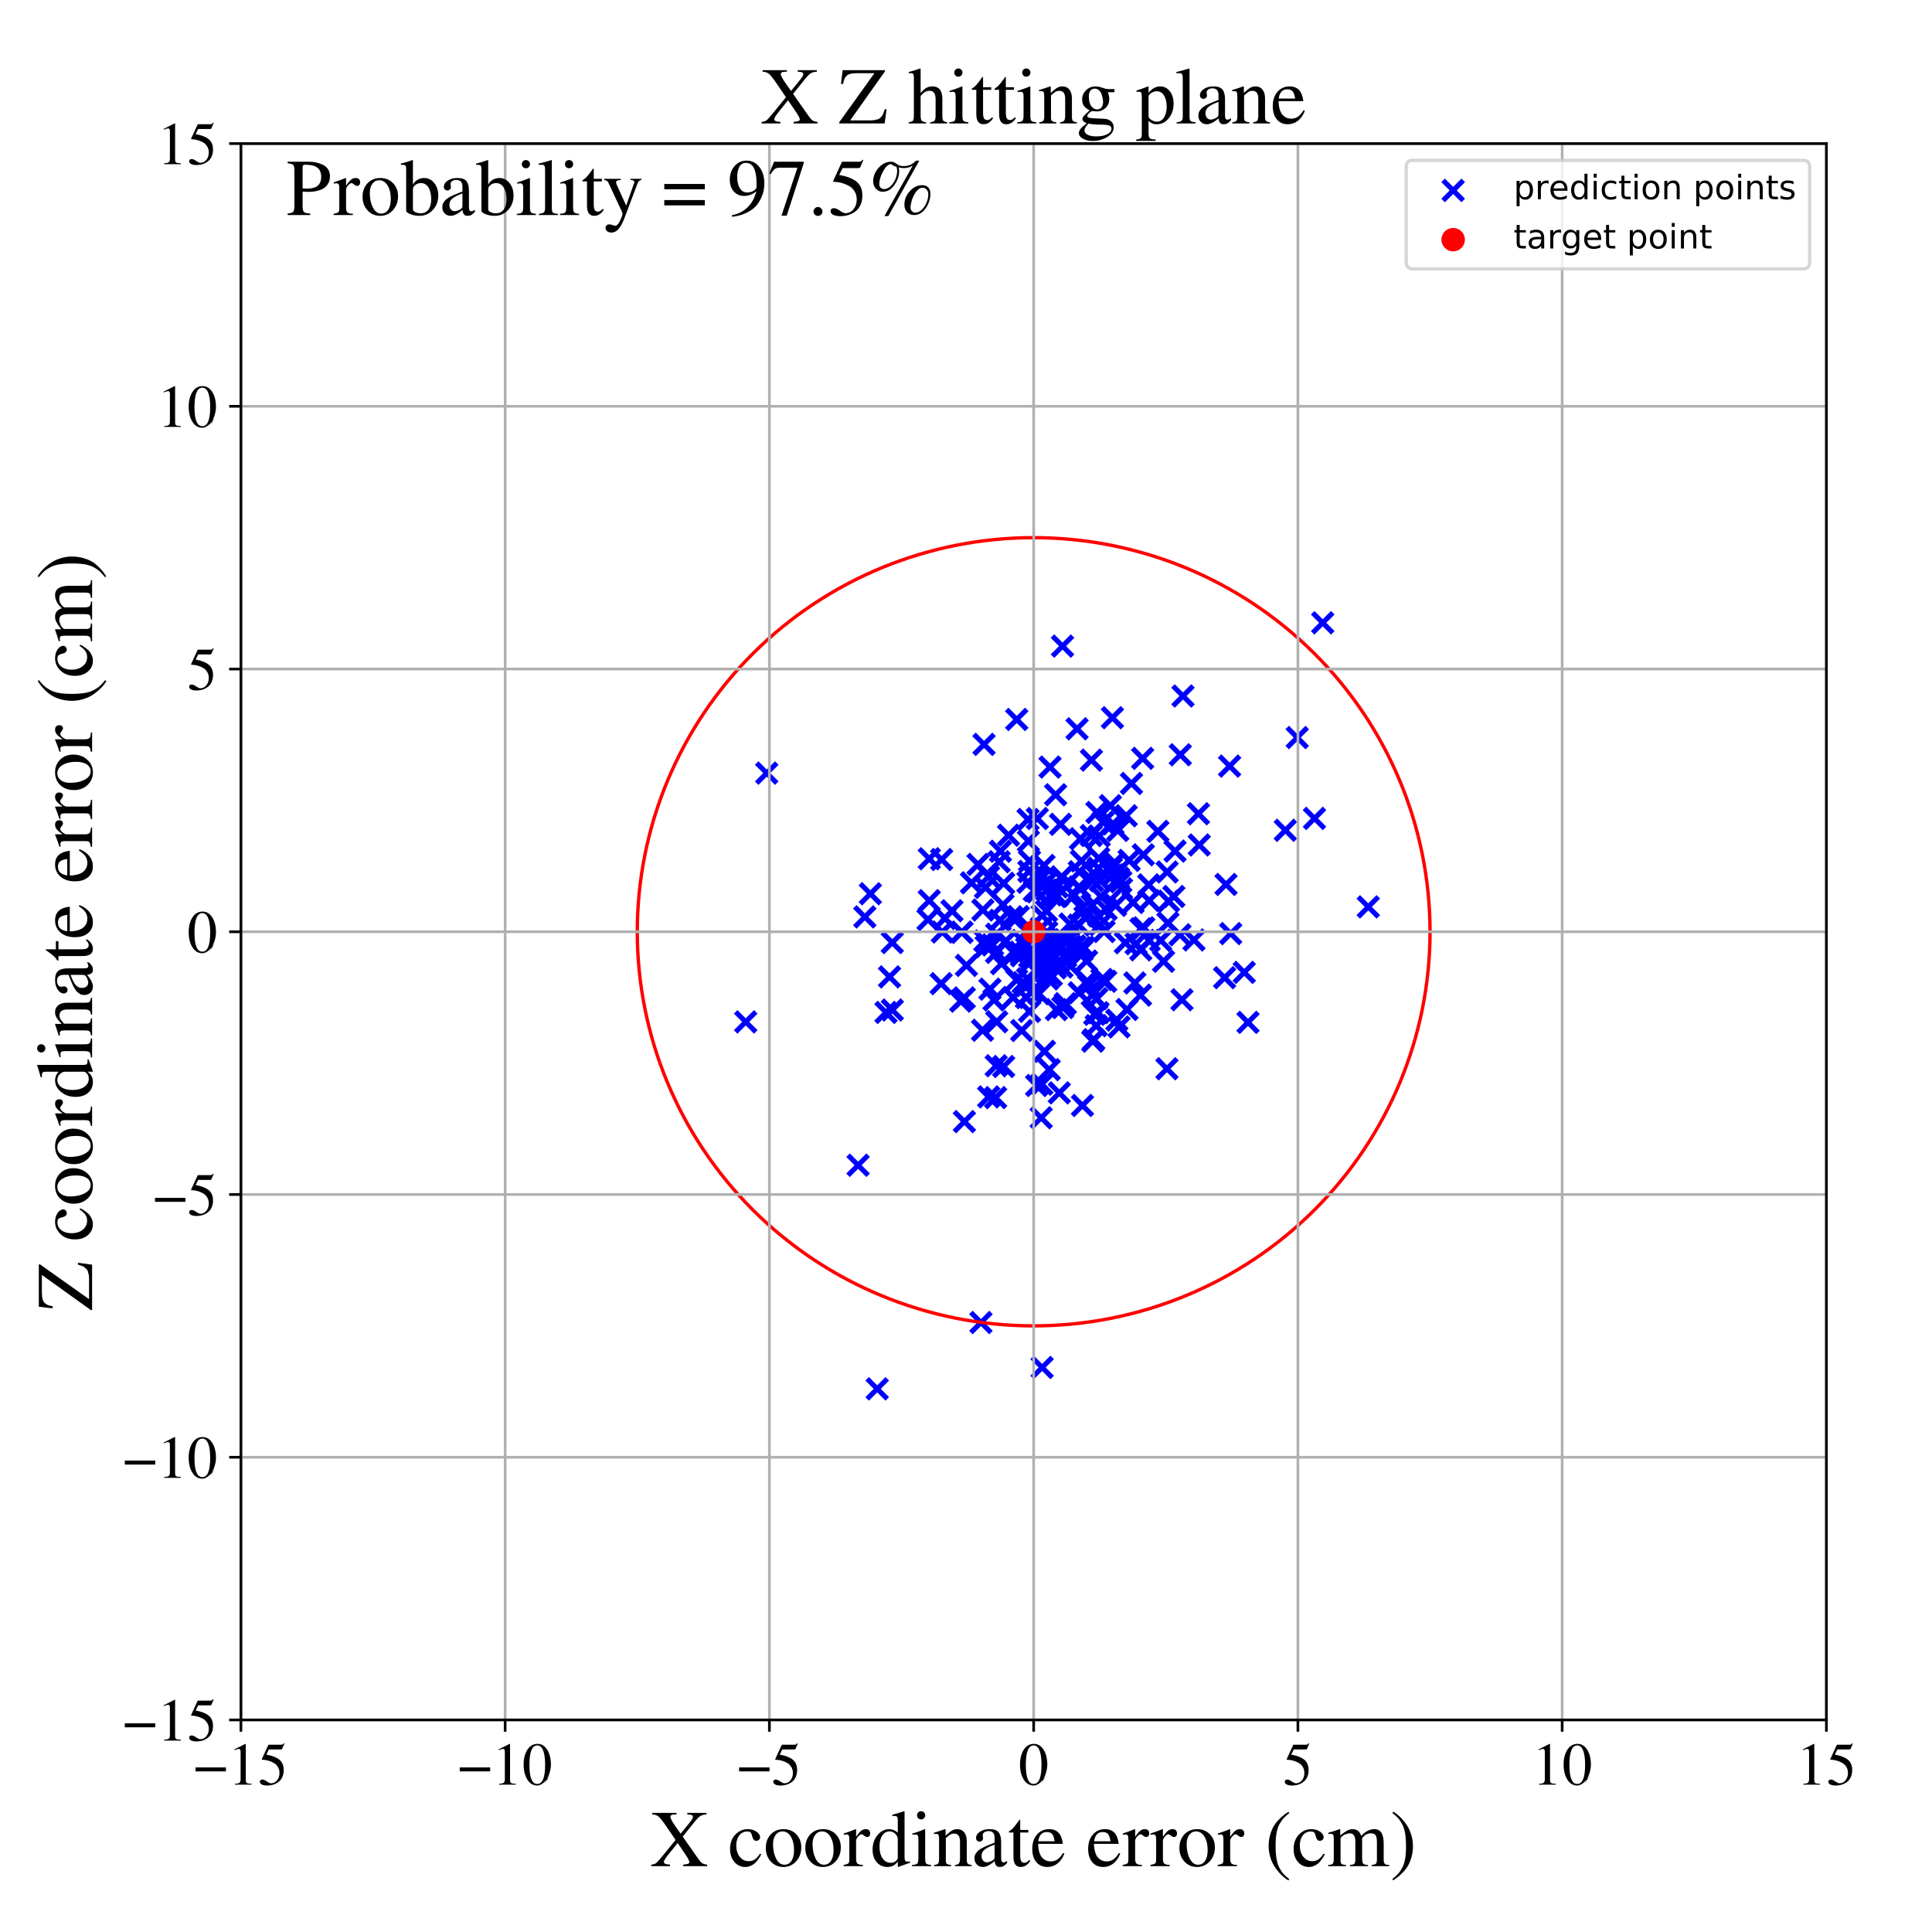 <?xml version="1.0" encoding="utf-8" standalone="no"?>
<!DOCTYPE svg PUBLIC "-//W3C//DTD SVG 1.1//EN"
  "http://www.w3.org/Graphics/SVG/1.1/DTD/svg11.dtd">
<!-- Created with matplotlib (https://matplotlib.org/) -->
<svg height="576pt" version="1.1" viewBox="0 0 576 576" width="576pt" xmlns="http://www.w3.org/2000/svg" xmlns:xlink="http://www.w3.org/1999/xlink">
 <defs>
  <style type="text/css">
*{stroke-linecap:butt;stroke-linejoin:round;}
  </style>
 </defs>
 <g id="figure_1">
  <g id="patch_1">
   <path d="M 0 576 
L 576 576 
L 576 0 
L 0 0 
z
" style="fill:#ffffff;"/>
  </g>
  <g id="axes_1">
   <g id="patch_2">
    <path d="M 71.822 512.784 
L 544.52 512.784 
L 544.52 42.802 
L 71.822 42.802 
z
" style="fill:#ffffff;"/>
   </g>
   <g id="PathCollection_1">
    <defs>
     <path d="M -3 3 
L 3 -3 
M -3 -3 
L 3 3 
" id="mb6eb2afee6" style="stroke:#0000ff;stroke-width:1.5;"/>
    </defs>
    <g clip-path="url(#pb2fa0af1ec)">
     <use style="fill:#0000ff;stroke:#0000ff;stroke-width:1.5;" x="372.072" xlink:href="#mb6eb2afee6" y="304.801"/>
     <use style="fill:#0000ff;stroke:#0000ff;stroke-width:1.5;" x="314.893" xlink:href="#mb6eb2afee6" y="280.807"/>
     <use style="fill:#0000ff;stroke:#0000ff;stroke-width:1.5;" x="255.828" xlink:href="#mb6eb2afee6" y="347.397"/>
     <use style="fill:#0000ff;stroke:#0000ff;stroke-width:1.5;" x="326.078" xlink:href="#mb6eb2afee6" y="309.959"/>
     <use style="fill:#0000ff;stroke:#0000ff;stroke-width:1.5;" x="264.144" xlink:href="#mb6eb2afee6" y="301.841"/>
     <use style="fill:#0000ff;stroke:#0000ff;stroke-width:1.5;" x="338.696" xlink:href="#mb6eb2afee6" y="281.362"/>
     <use style="fill:#0000ff;stroke:#0000ff;stroke-width:1.5;" x="321.792" xlink:href="#mb6eb2afee6" y="259.9"/>
     <use style="fill:#0000ff;stroke:#0000ff;stroke-width:1.5;" x="304.6" xlink:href="#mb6eb2afee6" y="307.231"/>
     <use style="fill:#0000ff;stroke:#0000ff;stroke-width:1.5;" x="383.205" xlink:href="#mb6eb2afee6" y="247.538"/>
     <use style="fill:#0000ff;stroke:#0000ff;stroke-width:1.5;" x="277.058" xlink:href="#mb6eb2afee6" y="256.025"/>
     <use style="fill:#0000ff;stroke:#0000ff;stroke-width:1.5;" x="315.187" xlink:href="#mb6eb2afee6" y="264.43"/>
     <use style="fill:#0000ff;stroke:#0000ff;stroke-width:1.5;" x="310.622" xlink:href="#mb6eb2afee6" y="323.235"/>
     <use style="fill:#0000ff;stroke:#0000ff;stroke-width:1.5;" x="337.332" xlink:href="#mb6eb2afee6" y="233.576"/>
     <use style="fill:#0000ff;stroke:#0000ff;stroke-width:1.5;" x="286.725" xlink:href="#mb6eb2afee6" y="277.939"/>
     <use style="fill:#0000ff;stroke:#0000ff;stroke-width:1.5;" x="320.286" xlink:href="#mb6eb2afee6" y="266.856"/>
     <use style="fill:#0000ff;stroke:#0000ff;stroke-width:1.5;" x="312.814" xlink:href="#mb6eb2afee6" y="318.904"/>
     <use style="fill:#0000ff;stroke:#0000ff;stroke-width:1.5;" x="315.195" xlink:href="#mb6eb2afee6" y="267.134"/>
     <use style="fill:#0000ff;stroke:#0000ff;stroke-width:1.5;" x="261.532" xlink:href="#mb6eb2afee6" y="414.067"/>
     <use style="fill:#0000ff;stroke:#0000ff;stroke-width:1.5;" x="314.719" xlink:href="#mb6eb2afee6" y="236.95"/>
     <use style="fill:#0000ff;stroke:#0000ff;stroke-width:1.5;" x="299.036" xlink:href="#mb6eb2afee6" y="269.758"/>
     <use style="fill:#0000ff;stroke:#0000ff;stroke-width:1.5;" x="323.124" xlink:href="#mb6eb2afee6" y="282.427"/>
     <use style="fill:#0000ff;stroke:#0000ff;stroke-width:1.5;" x="306.335" xlink:href="#mb6eb2afee6" y="291.815"/>
     <use style="fill:#0000ff;stroke:#0000ff;stroke-width:1.5;" x="326.816" xlink:href="#mb6eb2afee6" y="305.798"/>
     <use style="fill:#0000ff;stroke:#0000ff;stroke-width:1.5;" x="222.327" xlink:href="#mb6eb2afee6" y="304.665"/>
     <use style="fill:#0000ff;stroke:#0000ff;stroke-width:1.5;" x="331.877" xlink:href="#mb6eb2afee6" y="260.835"/>
     <use style="fill:#0000ff;stroke:#0000ff;stroke-width:1.5;" x="351.887" xlink:href="#mb6eb2afee6" y="225.023"/>
     <use style="fill:#0000ff;stroke:#0000ff;stroke-width:1.5;" x="312.777" xlink:href="#mb6eb2afee6" y="284.231"/>
     <use style="fill:#0000ff;stroke:#0000ff;stroke-width:1.5;" x="326.373" xlink:href="#mb6eb2afee6" y="302.401"/>
     <use style="fill:#0000ff;stroke:#0000ff;stroke-width:1.5;" x="298.267" xlink:href="#mb6eb2afee6" y="253.794"/>
     <use style="fill:#0000ff;stroke:#0000ff;stroke-width:1.5;" x="316.331" xlink:href="#mb6eb2afee6" y="261.7"/>
     <use style="fill:#0000ff;stroke:#0000ff;stroke-width:1.5;" x="340.662" xlink:href="#mb6eb2afee6" y="226.091"/>
     <use style="fill:#0000ff;stroke:#0000ff;stroke-width:1.5;" x="303.123" xlink:href="#mb6eb2afee6" y="214.497"/>
     <use style="fill:#0000ff;stroke:#0000ff;stroke-width:1.5;" x="334.369" xlink:href="#mb6eb2afee6" y="265"/>
     <use style="fill:#0000ff;stroke:#0000ff;stroke-width:1.5;" x="316.1" xlink:href="#mb6eb2afee6" y="279.399"/>
     <use style="fill:#0000ff;stroke:#0000ff;stroke-width:1.5;" x="327.708" xlink:href="#mb6eb2afee6" y="249.237"/>
     <use style="fill:#0000ff;stroke:#0000ff;stroke-width:1.5;" x="310.689" xlink:href="#mb6eb2afee6" y="272.949"/>
     <use style="fill:#0000ff;stroke:#0000ff;stroke-width:1.5;" x="325.794" xlink:href="#mb6eb2afee6" y="310.415"/>
     <use style="fill:#0000ff;stroke:#0000ff;stroke-width:1.5;" x="347.909" xlink:href="#mb6eb2afee6" y="318.631"/>
     <use style="fill:#0000ff;stroke:#0000ff;stroke-width:1.5;" x="336.619" xlink:href="#mb6eb2afee6" y="256.523"/>
     <use style="fill:#0000ff;stroke:#0000ff;stroke-width:1.5;" x="365.524" xlink:href="#mb6eb2afee6" y="263.683"/>
     <use style="fill:#0000ff;stroke:#0000ff;stroke-width:1.5;" x="331.818" xlink:href="#mb6eb2afee6" y="245.625"/>
     <use style="fill:#0000ff;stroke:#0000ff;stroke-width:1.5;" x="311.125" xlink:href="#mb6eb2afee6" y="285.544"/>
     <use style="fill:#0000ff;stroke:#0000ff;stroke-width:1.5;" x="316.866" xlink:href="#mb6eb2afee6" y="300.397"/>
     <use style="fill:#0000ff;stroke:#0000ff;stroke-width:1.5;" x="340.168" xlink:href="#mb6eb2afee6" y="276.9"/>
     <use style="fill:#0000ff;stroke:#0000ff;stroke-width:1.5;" x="322.519" xlink:href="#mb6eb2afee6" y="270.833"/>
     <use style="fill:#0000ff;stroke:#0000ff;stroke-width:1.5;" x="277.045" xlink:href="#mb6eb2afee6" y="268.514"/>
     <use style="fill:#0000ff;stroke:#0000ff;stroke-width:1.5;" x="303.588" xlink:href="#mb6eb2afee6" y="273.266"/>
     <use style="fill:#0000ff;stroke:#0000ff;stroke-width:1.5;" x="320.458" xlink:href="#mb6eb2afee6" y="282.002"/>
     <use style="fill:#0000ff;stroke:#0000ff;stroke-width:1.5;" x="346.039" xlink:href="#mb6eb2afee6" y="280.362"/>
     <use style="fill:#0000ff;stroke:#0000ff;stroke-width:1.5;" x="294.013" xlink:href="#mb6eb2afee6" y="282.165"/>
     <use style="fill:#0000ff;stroke:#0000ff;stroke-width:1.5;" x="298.146" xlink:href="#mb6eb2afee6" y="274.372"/>
     <use style="fill:#0000ff;stroke:#0000ff;stroke-width:1.5;" x="309.261" xlink:href="#mb6eb2afee6" y="244.031"/>
     <use style="fill:#0000ff;stroke:#0000ff;stroke-width:1.5;" x="308.363" xlink:href="#mb6eb2afee6" y="265.522"/>
     <use style="fill:#0000ff;stroke:#0000ff;stroke-width:1.5;" x="313.049" xlink:href="#mb6eb2afee6" y="281.842"/>
     <use style="fill:#0000ff;stroke:#0000ff;stroke-width:1.5;" x="287.522" xlink:href="#mb6eb2afee6" y="334.393"/>
     <use style="fill:#0000ff;stroke:#0000ff;stroke-width:1.5;" x="334.158" xlink:href="#mb6eb2afee6" y="262.871"/>
     <use style="fill:#0000ff;stroke:#0000ff;stroke-width:1.5;" x="280.943" xlink:href="#mb6eb2afee6" y="277.866"/>
     <use style="fill:#0000ff;stroke:#0000ff;stroke-width:1.5;" x="312.341" xlink:href="#mb6eb2afee6" y="280.671"/>
     <use style="fill:#0000ff;stroke:#0000ff;stroke-width:1.5;" x="295.91" xlink:href="#mb6eb2afee6" y="281.706"/>
     <use style="fill:#0000ff;stroke:#0000ff;stroke-width:1.5;" x="310.256" xlink:href="#mb6eb2afee6" y="285.156"/>
     <use style="fill:#0000ff;stroke:#0000ff;stroke-width:1.5;" x="266.023" xlink:href="#mb6eb2afee6" y="281.025"/>
     <use style="fill:#0000ff;stroke:#0000ff;stroke-width:1.5;" x="370.963" xlink:href="#mb6eb2afee6" y="289.898"/>
     <use style="fill:#0000ff;stroke:#0000ff;stroke-width:1.5;" x="312.387" xlink:href="#mb6eb2afee6" y="291.858"/>
     <use style="fill:#0000ff;stroke:#0000ff;stroke-width:1.5;" x="311.587" xlink:href="#mb6eb2afee6" y="280.864"/>
     <use style="fill:#0000ff;stroke:#0000ff;stroke-width:1.5;" x="280.734" xlink:href="#mb6eb2afee6" y="256.255"/>
     <use style="fill:#0000ff;stroke:#0000ff;stroke-width:1.5;" x="318.149" xlink:href="#mb6eb2afee6" y="280.788"/>
     <use style="fill:#0000ff;stroke:#0000ff;stroke-width:1.5;" x="327.539" xlink:href="#mb6eb2afee6" y="273.053"/>
     <use style="fill:#0000ff;stroke:#0000ff;stroke-width:1.5;" x="331.044" xlink:href="#mb6eb2afee6" y="240.202"/>
     <use style="fill:#0000ff;stroke:#0000ff;stroke-width:1.5;" x="365.098" xlink:href="#mb6eb2afee6" y="291.484"/>
     <use style="fill:#0000ff;stroke:#0000ff;stroke-width:1.5;" x="317.62" xlink:href="#mb6eb2afee6" y="299.228"/>
     <use style="fill:#0000ff;stroke:#0000ff;stroke-width:1.5;" x="297.885" xlink:href="#mb6eb2afee6" y="256.921"/>
     <use style="fill:#0000ff;stroke:#0000ff;stroke-width:1.5;" x="321.715" xlink:href="#mb6eb2afee6" y="264.433"/>
     <use style="fill:#0000ff;stroke:#0000ff;stroke-width:1.5;" x="331.349" xlink:href="#mb6eb2afee6" y="258.82"/>
     <use style="fill:#0000ff;stroke:#0000ff;stroke-width:1.5;" x="333.242" xlink:href="#mb6eb2afee6" y="247.576"/>
     <use style="fill:#0000ff;stroke:#0000ff;stroke-width:1.5;" x="310.021" xlink:href="#mb6eb2afee6" y="262.258"/>
     <use style="fill:#0000ff;stroke:#0000ff;stroke-width:1.5;" x="316.179" xlink:href="#mb6eb2afee6" y="245.761"/>
     <use style="fill:#0000ff;stroke:#0000ff;stroke-width:1.5;" x="314.952" xlink:href="#mb6eb2afee6" y="301.001"/>
     <use style="fill:#0000ff;stroke:#0000ff;stroke-width:1.5;" x="319.077" xlink:href="#mb6eb2afee6" y="288.004"/>
     <use style="fill:#0000ff;stroke:#0000ff;stroke-width:1.5;" x="314.662" xlink:href="#mb6eb2afee6" y="288.56"/>
     <use style="fill:#0000ff;stroke:#0000ff;stroke-width:1.5;" x="299.222" xlink:href="#mb6eb2afee6" y="317.968"/>
     <use style="fill:#0000ff;stroke:#0000ff;stroke-width:1.5;" x="321.652" xlink:href="#mb6eb2afee6" y="275.805"/>
     <use style="fill:#0000ff;stroke:#0000ff;stroke-width:1.5;" x="322.127" xlink:href="#mb6eb2afee6" y="250.059"/>
     <use style="fill:#0000ff;stroke:#0000ff;stroke-width:1.5;" x="257.839" xlink:href="#mb6eb2afee6" y="273.361"/>
     <use style="fill:#0000ff;stroke:#0000ff;stroke-width:1.5;" x="306.926" xlink:href="#mb6eb2afee6" y="256.681"/>
     <use style="fill:#0000ff;stroke:#0000ff;stroke-width:1.5;" x="335.759" xlink:href="#mb6eb2afee6" y="243.216"/>
     <use style="fill:#0000ff;stroke:#0000ff;stroke-width:1.5;" x="280.588" xlink:href="#mb6eb2afee6" y="293.26"/>
     <use style="fill:#0000ff;stroke:#0000ff;stroke-width:1.5;" x="313.39" xlink:href="#mb6eb2afee6" y="266.805"/>
     <use style="fill:#0000ff;stroke:#0000ff;stroke-width:1.5;" x="293.035" xlink:href="#mb6eb2afee6" y="271.297"/>
     <use style="fill:#0000ff;stroke:#0000ff;stroke-width:1.5;" x="335.508" xlink:href="#mb6eb2afee6" y="281.062"/>
     <use style="fill:#0000ff;stroke:#0000ff;stroke-width:1.5;" x="335.999" xlink:href="#mb6eb2afee6" y="300.961"/>
     <use style="fill:#0000ff;stroke:#0000ff;stroke-width:1.5;" x="297.11" xlink:href="#mb6eb2afee6" y="283.939"/>
     <use style="fill:#0000ff;stroke:#0000ff;stroke-width:1.5;" x="327.036" xlink:href="#mb6eb2afee6" y="242.221"/>
     <use style="fill:#0000ff;stroke:#0000ff;stroke-width:1.5;" x="286.437" xlink:href="#mb6eb2afee6" y="298.475"/>
     <use style="fill:#0000ff;stroke:#0000ff;stroke-width:1.5;" x="316.54" xlink:href="#mb6eb2afee6" y="261.416"/>
     <use style="fill:#0000ff;stroke:#0000ff;stroke-width:1.5;" x="289.638" xlink:href="#mb6eb2afee6" y="263.206"/>
     <use style="fill:#0000ff;stroke:#0000ff;stroke-width:1.5;" x="317.548" xlink:href="#mb6eb2afee6" y="280.174"/>
     <use style="fill:#0000ff;stroke:#0000ff;stroke-width:1.5;" x="350.321" xlink:href="#mb6eb2afee6" y="253.747"/>
     <use style="fill:#0000ff;stroke:#0000ff;stroke-width:1.5;" x="394.349" xlink:href="#mb6eb2afee6" y="185.677"/>
     <use style="fill:#0000ff;stroke:#0000ff;stroke-width:1.5;" x="310.699" xlink:href="#mb6eb2afee6" y="407.69"/>
     <use style="fill:#0000ff;stroke:#0000ff;stroke-width:1.5;" x="349.966" xlink:href="#mb6eb2afee6" y="267.276"/>
     <use style="fill:#0000ff;stroke:#0000ff;stroke-width:1.5;" x="299.234" xlink:href="#mb6eb2afee6" y="263.341"/>
     <use style="fill:#0000ff;stroke:#0000ff;stroke-width:1.5;" x="304.155" xlink:href="#mb6eb2afee6" y="283.881"/>
     <use style="fill:#0000ff;stroke:#0000ff;stroke-width:1.5;" x="328.207" xlink:href="#mb6eb2afee6" y="267.289"/>
     <use style="fill:#0000ff;stroke:#0000ff;stroke-width:1.5;" x="306.094" xlink:href="#mb6eb2afee6" y="277.746"/>
     <use style="fill:#0000ff;stroke:#0000ff;stroke-width:1.5;" x="366.59" xlink:href="#mb6eb2afee6" y="228.405"/>
     <use style="fill:#0000ff;stroke:#0000ff;stroke-width:1.5;" x="314.703" xlink:href="#mb6eb2afee6" y="267.31"/>
     <use style="fill:#0000ff;stroke:#0000ff;stroke-width:1.5;" x="306.013" xlink:href="#mb6eb2afee6" y="293.852"/>
     <use style="fill:#0000ff;stroke:#0000ff;stroke-width:1.5;" x="310.421" xlink:href="#mb6eb2afee6" y="333.252"/>
     <use style="fill:#0000ff;stroke:#0000ff;stroke-width:1.5;" x="301.593" xlink:href="#mb6eb2afee6" y="273.332"/>
     <use style="fill:#0000ff;stroke:#0000ff;stroke-width:1.5;" x="316.603" xlink:href="#mb6eb2afee6" y="288.288"/>
     <use style="fill:#0000ff;stroke:#0000ff;stroke-width:1.5;" x="313.44" xlink:href="#mb6eb2afee6" y="290.76"/>
     <use style="fill:#0000ff;stroke:#0000ff;stroke-width:1.5;" x="328.525" xlink:href="#mb6eb2afee6" y="292.007"/>
     <use style="fill:#0000ff;stroke:#0000ff;stroke-width:1.5;" x="297.001" xlink:href="#mb6eb2afee6" y="317.74"/>
     <use style="fill:#0000ff;stroke:#0000ff;stroke-width:1.5;" x="306.597" xlink:href="#mb6eb2afee6" y="250.762"/>
     <use style="fill:#0000ff;stroke:#0000ff;stroke-width:1.5;" x="386.749" xlink:href="#mb6eb2afee6" y="219.893"/>
     <use style="fill:#0000ff;stroke:#0000ff;stroke-width:1.5;" x="322.72" xlink:href="#mb6eb2afee6" y="329.585"/>
     <use style="fill:#0000ff;stroke:#0000ff;stroke-width:1.5;" x="312.059" xlink:href="#mb6eb2afee6" y="265.361"/>
     <use style="fill:#0000ff;stroke:#0000ff;stroke-width:1.5;" x="307.951" xlink:href="#mb6eb2afee6" y="279.426"/>
     <use style="fill:#0000ff;stroke:#0000ff;stroke-width:1.5;" x="304.523" xlink:href="#mb6eb2afee6" y="284.932"/>
     <use style="fill:#0000ff;stroke:#0000ff;stroke-width:1.5;" x="292.929" xlink:href="#mb6eb2afee6" y="307.158"/>
     <use style="fill:#0000ff;stroke:#0000ff;stroke-width:1.5;" x="337.795" xlink:href="#mb6eb2afee6" y="269.072"/>
     <use style="fill:#0000ff;stroke:#0000ff;stroke-width:1.5;" x="309.685" xlink:href="#mb6eb2afee6" y="290.388"/>
     <use style="fill:#0000ff;stroke:#0000ff;stroke-width:1.5;" x="841.401" xlink:href="#mb6eb2afee6" y="301.204"/>
     <use style="fill:#0000ff;stroke:#0000ff;stroke-width:1.5;" x="323.472" xlink:href="#mb6eb2afee6" y="273.47"/>
     <use style="fill:#0000ff;stroke:#0000ff;stroke-width:1.5;" x="325.348" xlink:href="#mb6eb2afee6" y="249.109"/>
     <use style="fill:#0000ff;stroke:#0000ff;stroke-width:1.5;" x="332.965" xlink:href="#mb6eb2afee6" y="304.142"/>
     <use style="fill:#0000ff;stroke:#0000ff;stroke-width:1.5;" x="309.14" xlink:href="#mb6eb2afee6" y="261.603"/>
     <use style="fill:#0000ff;stroke:#0000ff;stroke-width:1.5;" x="309.716" xlink:href="#mb6eb2afee6" y="296.271"/>
     <use style="fill:#0000ff;stroke:#0000ff;stroke-width:1.5;" x="352.694" xlink:href="#mb6eb2afee6" y="207.501"/>
     <use style="fill:#0000ff;stroke:#0000ff;stroke-width:1.5;" x="407.938" xlink:href="#mb6eb2afee6" y="270.372"/>
     <use style="fill:#0000ff;stroke:#0000ff;stroke-width:1.5;" x="333.628" xlink:href="#mb6eb2afee6" y="306.152"/>
     <use style="fill:#0000ff;stroke:#0000ff;stroke-width:1.5;" x="313.1" xlink:href="#mb6eb2afee6" y="286.264"/>
     <use style="fill:#0000ff;stroke:#0000ff;stroke-width:1.5;" x="311.388" xlink:href="#mb6eb2afee6" y="313.441"/>
     <use style="fill:#0000ff;stroke:#0000ff;stroke-width:1.5;" x="317.707" xlink:href="#mb6eb2afee6" y="285.221"/>
     <use style="fill:#0000ff;stroke:#0000ff;stroke-width:1.5;" x="266.041" xlink:href="#mb6eb2afee6" y="301.124"/>
     <use style="fill:#0000ff;stroke:#0000ff;stroke-width:1.5;" x="333.469" xlink:href="#mb6eb2afee6" y="261.813"/>
     <use style="fill:#0000ff;stroke:#0000ff;stroke-width:1.5;" x="276.674" xlink:href="#mb6eb2afee6" y="274.16"/>
     <use style="fill:#0000ff;stroke:#0000ff;stroke-width:1.5;" x="302.046" xlink:href="#mb6eb2afee6" y="297.37"/>
     <use style="fill:#0000ff;stroke:#0000ff;stroke-width:1.5;" x="366.912" xlink:href="#mb6eb2afee6" y="278.337"/>
     <use style="fill:#0000ff;stroke:#0000ff;stroke-width:1.5;" x="265.205" xlink:href="#mb6eb2afee6" y="291.249"/>
     <use style="fill:#0000ff;stroke:#0000ff;stroke-width:1.5;" x="293.802" xlink:href="#mb6eb2afee6" y="264.585"/>
     <use style="fill:#0000ff;stroke:#0000ff;stroke-width:1.5;" x="329.654" xlink:href="#mb6eb2afee6" y="292.557"/>
     <use style="fill:#0000ff;stroke:#0000ff;stroke-width:1.5;" x="318.989" xlink:href="#mb6eb2afee6" y="275.485"/>
     <use style="fill:#0000ff;stroke:#0000ff;stroke-width:1.5;" x="347.967" xlink:href="#mb6eb2afee6" y="259.959"/>
     <use style="fill:#0000ff;stroke:#0000ff;stroke-width:1.5;" x="342.477" xlink:href="#mb6eb2afee6" y="263.804"/>
     <use style="fill:#0000ff;stroke:#0000ff;stroke-width:1.5;" x="312.49" xlink:href="#mb6eb2afee6" y="262.584"/>
     <use style="fill:#0000ff;stroke:#0000ff;stroke-width:1.5;" x="259.493" xlink:href="#mb6eb2afee6" y="266.453"/>
     <use style="fill:#0000ff;stroke:#0000ff;stroke-width:1.5;" x="286.787" xlink:href="#mb6eb2afee6" y="277.928"/>
     <use style="fill:#0000ff;stroke:#0000ff;stroke-width:1.5;" x="324.541" xlink:href="#mb6eb2afee6" y="293.834"/>
     <use style="fill:#0000ff;stroke:#0000ff;stroke-width:1.5;" x="300.68" xlink:href="#mb6eb2afee6" y="249.015"/>
     <use style="fill:#0000ff;stroke:#0000ff;stroke-width:1.5;" x="298.593" xlink:href="#mb6eb2afee6" y="287.308"/>
     <use style="fill:#0000ff;stroke:#0000ff;stroke-width:1.5;" x="316.777" xlink:href="#mb6eb2afee6" y="192.631"/>
     <use style="fill:#0000ff;stroke:#0000ff;stroke-width:1.5;" x="321.746" xlink:href="#mb6eb2afee6" y="295.976"/>
     <use style="fill:#0000ff;stroke:#0000ff;stroke-width:1.5;" x="328.873" xlink:href="#mb6eb2afee6" y="245.121"/>
     <use style="fill:#0000ff;stroke:#0000ff;stroke-width:1.5;" x="296.348" xlink:href="#mb6eb2afee6" y="298.116"/>
     <use style="fill:#0000ff;stroke:#0000ff;stroke-width:1.5;" x="323.949" xlink:href="#mb6eb2afee6" y="286.513"/>
     <use style="fill:#0000ff;stroke:#0000ff;stroke-width:1.5;" x="342.611" xlink:href="#mb6eb2afee6" y="280.377"/>
     <use style="fill:#0000ff;stroke:#0000ff;stroke-width:1.5;" x="325.614" xlink:href="#mb6eb2afee6" y="269.851"/>
     <use style="fill:#0000ff;stroke:#0000ff;stroke-width:1.5;" x="312.075" xlink:href="#mb6eb2afee6" y="277.96"/>
     <use style="fill:#0000ff;stroke:#0000ff;stroke-width:1.5;" x="297.145" xlink:href="#mb6eb2afee6" y="278.502"/>
     <use style="fill:#0000ff;stroke:#0000ff;stroke-width:1.5;" x="906.19" xlink:href="#mb6eb2afee6" y="305.575"/>
     <use style="fill:#0000ff;stroke:#0000ff;stroke-width:1.5;" x="340.861" xlink:href="#mb6eb2afee6" y="254.847"/>
     <use style="fill:#0000ff;stroke:#0000ff;stroke-width:1.5;" x="306.469" xlink:href="#mb6eb2afee6" y="263.034"/>
     <use style="fill:#0000ff;stroke:#0000ff;stroke-width:1.5;" x="325.774" xlink:href="#mb6eb2afee6" y="262.578"/>
     <use style="fill:#0000ff;stroke:#0000ff;stroke-width:1.5;" x="327.37" xlink:href="#mb6eb2afee6" y="301.921"/>
     <use style="fill:#0000ff;stroke:#0000ff;stroke-width:1.5;" x="327.474" xlink:href="#mb6eb2afee6" y="258.84"/>
     <use style="fill:#0000ff;stroke:#0000ff;stroke-width:1.5;" x="311.499" xlink:href="#mb6eb2afee6" y="284.344"/>
     <use style="fill:#0000ff;stroke:#0000ff;stroke-width:1.5;" x="321.754" xlink:href="#mb6eb2afee6" y="264.67"/>
     <use style="fill:#0000ff;stroke:#0000ff;stroke-width:1.5;" x="322.578" xlink:href="#mb6eb2afee6" y="282.648"/>
     <use style="fill:#0000ff;stroke:#0000ff;stroke-width:1.5;" x="311.448" xlink:href="#mb6eb2afee6" y="286.189"/>
     <use style="fill:#0000ff;stroke:#0000ff;stroke-width:1.5;" x="348.39" xlink:href="#mb6eb2afee6" y="268.661"/>
     <use style="fill:#0000ff;stroke:#0000ff;stroke-width:1.5;" x="293.598" xlink:href="#mb6eb2afee6" y="280.521"/>
     <use style="fill:#0000ff;stroke:#0000ff;stroke-width:1.5;" x="299.902" xlink:href="#mb6eb2afee6" y="280.537"/>
     <use style="fill:#0000ff;stroke:#0000ff;stroke-width:1.5;" x="340.106" xlink:href="#mb6eb2afee6" y="283.181"/>
     <use style="fill:#0000ff;stroke:#0000ff;stroke-width:1.5;" x="294.756" xlink:href="#mb6eb2afee6" y="327.033"/>
     <use style="fill:#0000ff;stroke:#0000ff;stroke-width:1.5;" x="327.981" xlink:href="#mb6eb2afee6" y="275.712"/>
     <use style="fill:#0000ff;stroke:#0000ff;stroke-width:1.5;" x="315.821" xlink:href="#mb6eb2afee6" y="325.827"/>
     <use style="fill:#0000ff;stroke:#0000ff;stroke-width:1.5;" x="352.383" xlink:href="#mb6eb2afee6" y="298.064"/>
     <use style="fill:#0000ff;stroke:#0000ff;stroke-width:1.5;" x="338.341" xlink:href="#mb6eb2afee6" y="293.054"/>
     <use style="fill:#0000ff;stroke:#0000ff;stroke-width:1.5;" x="319.15" xlink:href="#mb6eb2afee6" y="282.051"/>
     <use style="fill:#0000ff;stroke:#0000ff;stroke-width:1.5;" x="295.136" xlink:href="#mb6eb2afee6" y="294.901"/>
     <use style="fill:#0000ff;stroke:#0000ff;stroke-width:1.5;" x="340.02" xlink:href="#mb6eb2afee6" y="296.687"/>
     <use style="fill:#0000ff;stroke:#0000ff;stroke-width:1.5;" x="306.741" xlink:href="#mb6eb2afee6" y="259.802"/>
     <use style="fill:#0000ff;stroke:#0000ff;stroke-width:1.5;" x="348.207" xlink:href="#mb6eb2afee6" y="275.178"/>
     <use style="fill:#0000ff;stroke:#0000ff;stroke-width:1.5;" x="329.173" xlink:href="#mb6eb2afee6" y="277.723"/>
     <use style="fill:#0000ff;stroke:#0000ff;stroke-width:1.5;" x="308.363" xlink:href="#mb6eb2afee6" y="284.866"/>
     <use style="fill:#0000ff;stroke:#0000ff;stroke-width:1.5;" x="307.412" xlink:href="#mb6eb2afee6" y="295.805"/>
     <use style="fill:#0000ff;stroke:#0000ff;stroke-width:1.5;" x="355.968" xlink:href="#mb6eb2afee6" y="280.241"/>
     <use style="fill:#0000ff;stroke:#0000ff;stroke-width:1.5;" x="321.106" xlink:href="#mb6eb2afee6" y="217.28"/>
     <use style="fill:#0000ff;stroke:#0000ff;stroke-width:1.5;" x="306.951" xlink:href="#mb6eb2afee6" y="301.533"/>
     <use style="fill:#0000ff;stroke:#0000ff;stroke-width:1.5;" x="332.284" xlink:href="#mb6eb2afee6" y="257.19"/>
     <use style="fill:#0000ff;stroke:#0000ff;stroke-width:1.5;" x="321.826" xlink:href="#mb6eb2afee6" y="264.688"/>
     <use style="fill:#0000ff;stroke:#0000ff;stroke-width:1.5;" x="322.081" xlink:href="#mb6eb2afee6" y="282.548"/>
     <use style="fill:#0000ff;stroke:#0000ff;stroke-width:1.5;" x="306.981" xlink:href="#mb6eb2afee6" y="285.251"/>
     <use style="fill:#0000ff;stroke:#0000ff;stroke-width:1.5;" x="305.031" xlink:href="#mb6eb2afee6" y="292.963"/>
     <use style="fill:#0000ff;stroke:#0000ff;stroke-width:1.5;" x="357.543" xlink:href="#mb6eb2afee6" y="251.915"/>
     <use style="fill:#0000ff;stroke:#0000ff;stroke-width:1.5;" x="313.047" xlink:href="#mb6eb2afee6" y="228.689"/>
     <use style="fill:#0000ff;stroke:#0000ff;stroke-width:1.5;" x="311.988" xlink:href="#mb6eb2afee6" y="271.611"/>
     <use style="fill:#0000ff;stroke:#0000ff;stroke-width:1.5;" x="228.592" xlink:href="#mb6eb2afee6" y="230.489"/>
     <use style="fill:#0000ff;stroke:#0000ff;stroke-width:1.5;" x="332.591" xlink:href="#mb6eb2afee6" y="269.918"/>
     <use style="fill:#0000ff;stroke:#0000ff;stroke-width:1.5;" x="313.904" xlink:href="#mb6eb2afee6" y="284.619"/>
     <use style="fill:#0000ff;stroke:#0000ff;stroke-width:1.5;" x="310.498" xlink:href="#mb6eb2afee6" y="276.568"/>
     <use style="fill:#0000ff;stroke:#0000ff;stroke-width:1.5;" x="297.152" xlink:href="#mb6eb2afee6" y="304.617"/>
     <use style="fill:#0000ff;stroke:#0000ff;stroke-width:1.5;" x="303.096" xlink:href="#mb6eb2afee6" y="292.161"/>
     <use style="fill:#0000ff;stroke:#0000ff;stroke-width:1.5;" x="306.501" xlink:href="#mb6eb2afee6" y="244.319"/>
     <use style="fill:#0000ff;stroke:#0000ff;stroke-width:1.5;" x="287.481" xlink:href="#mb6eb2afee6" y="297.515"/>
     <use style="fill:#0000ff;stroke:#0000ff;stroke-width:1.5;" x="322.609" xlink:href="#mb6eb2afee6" y="283.305"/>
     <use style="fill:#0000ff;stroke:#0000ff;stroke-width:1.5;" x="325.646" xlink:href="#mb6eb2afee6" y="296.667"/>
     <use style="fill:#0000ff;stroke:#0000ff;stroke-width:1.5;" x="293.376" xlink:href="#mb6eb2afee6" y="221.93"/>
     <use style="fill:#0000ff;stroke:#0000ff;stroke-width:1.5;" x="326.986" xlink:href="#mb6eb2afee6" y="297.731"/>
     <use style="fill:#0000ff;stroke:#0000ff;stroke-width:1.5;" x="291.586" xlink:href="#mb6eb2afee6" y="257.712"/>
     <use style="fill:#0000ff;stroke:#0000ff;stroke-width:1.5;" x="391.897" xlink:href="#mb6eb2afee6" y="243.998"/>
     <use style="fill:#0000ff;stroke:#0000ff;stroke-width:1.5;" x="327.585" xlink:href="#mb6eb2afee6" y="255.894"/>
     <use style="fill:#0000ff;stroke:#0000ff;stroke-width:1.5;" x="312.132" xlink:href="#mb6eb2afee6" y="290.041"/>
     <use style="fill:#0000ff;stroke:#0000ff;stroke-width:1.5;" x="304.741" xlink:href="#mb6eb2afee6" y="280.403"/>
     <use style="fill:#0000ff;stroke:#0000ff;stroke-width:1.5;" x="311.254" xlink:href="#mb6eb2afee6" y="258.022"/>
     <use style="fill:#0000ff;stroke:#0000ff;stroke-width:1.5;" x="288.13" xlink:href="#mb6eb2afee6" y="287.824"/>
     <use style="fill:#0000ff;stroke:#0000ff;stroke-width:1.5;" x="324.13" xlink:href="#mb6eb2afee6" y="292.557"/>
     <use style="fill:#0000ff;stroke:#0000ff;stroke-width:1.5;" x="294.712" xlink:href="#mb6eb2afee6" y="261.354"/>
     <use style="fill:#0000ff;stroke:#0000ff;stroke-width:1.5;" x="309.262" xlink:href="#mb6eb2afee6" y="265.87"/>
     <use style="fill:#0000ff;stroke:#0000ff;stroke-width:1.5;" x="309.044" xlink:href="#mb6eb2afee6" y="323.622"/>
     <use style="fill:#0000ff;stroke:#0000ff;stroke-width:1.5;" x="331.652" xlink:href="#mb6eb2afee6" y="213.973"/>
     <use style="fill:#0000ff;stroke:#0000ff;stroke-width:1.5;" x="302.47" xlink:href="#mb6eb2afee6" y="284.244"/>
     <use style="fill:#0000ff;stroke:#0000ff;stroke-width:1.5;" x="345.207" xlink:href="#mb6eb2afee6" y="247.848"/>
     <use style="fill:#0000ff;stroke:#0000ff;stroke-width:1.5;" x="307.061" xlink:href="#mb6eb2afee6" y="286.961"/>
     <use style="fill:#0000ff;stroke:#0000ff;stroke-width:1.5;" x="292.457" xlink:href="#mb6eb2afee6" y="394.289"/>
     <use style="fill:#0000ff;stroke:#0000ff;stroke-width:1.5;" x="342.632" xlink:href="#mb6eb2afee6" y="268.521"/>
     <use style="fill:#0000ff;stroke:#0000ff;stroke-width:1.5;" x="325.394" xlink:href="#mb6eb2afee6" y="226.617"/>
     <use style="fill:#0000ff;stroke:#0000ff;stroke-width:1.5;" x="351.778" xlink:href="#mb6eb2afee6" y="278.691"/>
     <use style="fill:#0000ff;stroke:#0000ff;stroke-width:1.5;" x="306.002" xlink:href="#mb6eb2afee6" y="297.421"/>
     <use style="fill:#0000ff;stroke:#0000ff;stroke-width:1.5;" x="357.303" xlink:href="#mb6eb2afee6" y="242.6"/>
     <use style="fill:#0000ff;stroke:#0000ff;stroke-width:1.5;" x="296.832" xlink:href="#mb6eb2afee6" y="327.236"/>
     <use style="fill:#0000ff;stroke:#0000ff;stroke-width:1.5;" x="340.991" xlink:href="#mb6eb2afee6" y="276.624"/>
     <use style="fill:#0000ff;stroke:#0000ff;stroke-width:1.5;" x="328.059" xlink:href="#mb6eb2afee6" y="262.562"/>
     <use style="fill:#0000ff;stroke:#0000ff;stroke-width:1.5;" x="283.816" xlink:href="#mb6eb2afee6" y="271.533"/>
     <use style="fill:#0000ff;stroke:#0000ff;stroke-width:1.5;" x="331.873" xlink:href="#mb6eb2afee6" y="257.643"/>
     <use style="fill:#0000ff;stroke:#0000ff;stroke-width:1.5;" x="281.724" xlink:href="#mb6eb2afee6" y="273.81"/>
     <use style="fill:#0000ff;stroke:#0000ff;stroke-width:1.5;" x="322.39" xlink:href="#mb6eb2afee6" y="256.679"/>
     <use style="fill:#0000ff;stroke:#0000ff;stroke-width:1.5;" x="346.901" xlink:href="#mb6eb2afee6" y="286.595"/>
     <use style="fill:#0000ff;stroke:#0000ff;stroke-width:1.5;" x="329.778" xlink:href="#mb6eb2afee6" y="271.141"/>
    </g>
   </g>
   <g id="PathCollection_2">
    <defs>
     <path d="M 0 3 
C 0.796 3 1.559 2.684 2.121 2.121 
C 2.684 1.559 3 0.796 3 0 
C 3 -0.796 2.684 -1.559 2.121 -2.121 
C 1.559 -2.684 0.796 -3 0 -3 
C -0.796 -3 -1.559 -2.684 -2.121 -2.121 
C -2.684 -1.559 -3 -0.796 -3 0 
C -3 0.796 -2.684 1.559 -2.121 2.121 
C -1.559 2.684 -0.796 3 0 3 
z
" id="m860bc5b3ba" style="stroke:#ff0000;"/>
    </defs>
    <g clip-path="url(#pb2fa0af1ec)">
     <use style="fill:#ff0000;stroke:#ff0000;" x="308.171" xlink:href="#m860bc5b3ba" y="277.793"/>
    </g>
   </g>
   <g id="patch_3">
    <path clip-path="url(#pb2fa0af1ec)" d="M 308.171 395.288 
C 339.511 395.288 369.572 382.908 391.733 360.875 
C 413.894 338.841 426.346 308.953 426.346 277.793 
C 426.346 246.633 413.894 216.745 391.733 194.711 
C 369.572 172.677 339.511 160.297 308.171 160.297 
C 276.831 160.297 246.77 172.677 224.609 194.711 
C 202.448 216.745 189.997 246.633 189.997 277.793 
C 189.997 308.953 202.448 338.841 224.609 360.875 
C 246.77 382.908 276.831 395.288 308.171 395.288 
z
" style="fill:none;stroke:#ff0000;stroke-linejoin:miter;"/>
   </g>
   <g id="matplotlib.axis_1">
    <g id="xtick_1">
     <g id="line2d_1">
      <path clip-path="url(#pb2fa0af1ec)" d="M 71.822 512.784 
L 71.822 42.802 
" style="fill:none;stroke:#b0b0b0;stroke-linecap:square;stroke-width:0.8;"/>
     </g>
     <g id="line2d_2">
      <defs>
       <path d="M 0 0 
L 0 3.5 
" id="mef169968d8" style="stroke:#000000;stroke-width:0.8;"/>
      </defs>
      <g>
       <use style="stroke:#000000;stroke-width:0.8;" x="71.822" xlink:href="#mef169968d8" y="512.784"/>
      </g>
     </g>
     <g id="text_1">
      <!-- −15 -->
      <defs>
       <path d="M 3 22 
L 3 28.594 
L 53.406 28.594 
L 53.406 22 
z
" id="FreeSerif-8722"/>
       <path d="M 18.297 59.297 
Q 16.5 59.297 11.094 57.094 
L 11.094 58.5 
L 29.094 67.594 
L 29.906 67.406 
L 29.906 7.406 
Q 29.906 3.797 31.703 2.688 
Q 33.5 1.594 39.406 1.5 
L 39.406 0 
L 11.797 0 
L 11.797 1.5 
Q 17.406 1.703 19.344 3.141 
Q 21.297 4.594 21.297 9.297 
L 21.297 54.594 
Q 21.297 59.297 18.297 59.297 
z
" id="FreeSerif-49"/>
       <path d="M 35.703 19.406 
Q 35.703 24.703 33.344 28.797 
Q 31 32.906 27.641 35.156 
Q 24.297 37.406 20.141 38.844 
Q 16 40.297 12.953 40.75 
Q 9.906 41.203 7.594 41.203 
Q 6.406 41.203 6.406 42 
Q 6.406 42.297 6.5 42.5 
L 17.406 66.203 
L 38.297 66.203 
Q 39.906 66.203 40.844 66.703 
Q 41.797 67.203 42.906 68.797 
L 43.797 68.094 
L 40 59.203 
Q 39.594 58.297 37.703 58.297 
L 18.094 58.297 
L 13.906 49.797 
Q 28.5 47.203 35.594 41.344 
Q 42.703 35.5 42.703 24.203 
Q 42.703 18.297 40.844 13.688 
Q 39 9.094 36.141 6.297 
Q 33.297 3.5 29.547 1.703 
Q 25.797 -0.094 22.344 -0.75 
Q 18.906 -1.406 15.406 -1.406 
Q 9.797 -1.406 6.5 0.25 
Q 3.203 1.906 3.203 4.797 
Q 3.203 8.5 7.5 8.5 
Q 10.297 8.5 14.75 5.391 
Q 19.203 2.297 21.797 2.297 
Q 27.703 2.297 31.703 7.25 
Q 35.703 12.203 35.703 19.406 
z
" id="FreeSerif-53"/>
      </defs>
      <g transform="translate(57.746 532.077)scale(0.18 -0.18)">
       <use xlink:href="#FreeSerif-8722"/>
       <use x="56.4" xlink:href="#FreeSerif-49"/>
       <use x="106.4" xlink:href="#FreeSerif-53"/>
      </g>
     </g>
    </g>
    <g id="xtick_2">
     <g id="line2d_3">
      <path clip-path="url(#pb2fa0af1ec)" d="M 150.605 512.784 
L 150.605 42.802 
" style="fill:none;stroke:#b0b0b0;stroke-linecap:square;stroke-width:0.8;"/>
     </g>
     <g id="line2d_4">
      <g>
       <use style="stroke:#000000;stroke-width:0.8;" x="150.605" xlink:href="#mef169968d8" y="512.784"/>
      </g>
     </g>
     <g id="text_2">
      <!-- −10 -->
      <defs>
       <path d="M 47.594 17.797 
Q 35.203 -1.406 25 -1.406 
Q 14.797 -1.406 8.594 8.391 
Q 2.406 18.203 2.406 33.594 
Q 2.406 48.094 8.594 57.844 
Q 14.797 67.594 25.406 67.594 
Q 35.203 67.594 41.391 58 
Q 47.594 48.406 47.594 33 
Q 47.594 17.797 35.203 -1.406 
z
M 25.094 65 
Q 12 65 12 32.703 
Q 12 1.203 25 1.203 
Q 38 1.203 38 32.797 
Q 38 48.5 34.703 56.75 
Q 31.406 65 25.094 65 
z
" id="FreeSerif-48"/>
      </defs>
      <g transform="translate(136.529 532.077)scale(0.18 -0.18)">
       <use xlink:href="#FreeSerif-8722"/>
       <use x="56.4" xlink:href="#FreeSerif-49"/>
       <use x="106.4" xlink:href="#FreeSerif-48"/>
      </g>
     </g>
    </g>
    <g id="xtick_3">
     <g id="line2d_5">
      <path clip-path="url(#pb2fa0af1ec)" d="M 229.388 512.784 
L 229.388 42.802 
" style="fill:none;stroke:#b0b0b0;stroke-linecap:square;stroke-width:0.8;"/>
     </g>
     <g id="line2d_6">
      <g>
       <use style="stroke:#000000;stroke-width:0.8;" x="229.388" xlink:href="#mef169968d8" y="512.784"/>
      </g>
     </g>
     <g id="text_3">
      <!-- −5 -->
      <g transform="translate(219.812 532.077)scale(0.18 -0.18)">
       <use xlink:href="#FreeSerif-8722"/>
       <use x="56.4" xlink:href="#FreeSerif-53"/>
      </g>
     </g>
    </g>
    <g id="xtick_4">
     <g id="line2d_7">
      <path clip-path="url(#pb2fa0af1ec)" d="M 308.171 512.784 
L 308.171 42.802 
" style="fill:none;stroke:#b0b0b0;stroke-linecap:square;stroke-width:0.8;"/>
     </g>
     <g id="line2d_8">
      <g>
       <use style="stroke:#000000;stroke-width:0.8;" x="308.171" xlink:href="#mef169968d8" y="512.784"/>
      </g>
     </g>
     <g id="text_4">
      <!-- 0 -->
      <g transform="translate(303.671 532.077)scale(0.18 -0.18)">
       <use xlink:href="#FreeSerif-48"/>
      </g>
     </g>
    </g>
    <g id="xtick_5">
     <g id="line2d_9">
      <path clip-path="url(#pb2fa0af1ec)" d="M 386.954 512.784 
L 386.954 42.802 
" style="fill:none;stroke:#b0b0b0;stroke-linecap:square;stroke-width:0.8;"/>
     </g>
     <g id="line2d_10">
      <g>
       <use style="stroke:#000000;stroke-width:0.8;" x="386.954" xlink:href="#mef169968d8" y="512.784"/>
      </g>
     </g>
     <g id="text_5">
      <!-- 5 -->
      <g transform="translate(382.454 532.077)scale(0.18 -0.18)">
       <use xlink:href="#FreeSerif-53"/>
      </g>
     </g>
    </g>
    <g id="xtick_6">
     <g id="line2d_11">
      <path clip-path="url(#pb2fa0af1ec)" d="M 465.737 512.784 
L 465.737 42.802 
" style="fill:none;stroke:#b0b0b0;stroke-linecap:square;stroke-width:0.8;"/>
     </g>
     <g id="line2d_12">
      <g>
       <use style="stroke:#000000;stroke-width:0.8;" x="465.737" xlink:href="#mef169968d8" y="512.784"/>
      </g>
     </g>
     <g id="text_6">
      <!-- 10 -->
      <g transform="translate(456.737 532.077)scale(0.18 -0.18)">
       <use xlink:href="#FreeSerif-49"/>
       <use x="50" xlink:href="#FreeSerif-48"/>
      </g>
     </g>
    </g>
    <g id="xtick_7">
     <g id="line2d_13">
      <path clip-path="url(#pb2fa0af1ec)" d="M 544.52 512.784 
L 544.52 42.802 
" style="fill:none;stroke:#b0b0b0;stroke-linecap:square;stroke-width:0.8;"/>
     </g>
     <g id="line2d_14">
      <g>
       <use style="stroke:#000000;stroke-width:0.8;" x="544.52" xlink:href="#mef169968d8" y="512.784"/>
      </g>
     </g>
     <g id="text_7">
      <!-- 15 -->
      <g transform="translate(535.52 532.077)scale(0.18 -0.18)">
       <use xlink:href="#FreeSerif-49"/>
       <use x="50" xlink:href="#FreeSerif-53"/>
      </g>
     </g>
    </g>
    <g id="text_8">
     <!-- X coordinate error (cm) -->
     <defs>
      <path d="M 69.594 66.203 
L 69.594 64.297 
Q 64.703 64 62.047 62.344 
Q 59.406 60.703 54.703 54.906 
L 40.094 36.703 
L 59.297 9.297 
Q 62.297 5 64.297 3.703 
Q 66.297 2.406 70.406 1.906 
L 70.406 0 
L 40.703 0 
L 40.703 1.906 
Q 44.797 2.297 46.594 2.938 
Q 48.406 3.594 48.406 5 
Q 48.406 7.203 43.297 14.797 
L 33.797 28.797 
L 21.906 14 
Q 16.703 7.5 16.703 5.406 
Q 16.703 3.703 18.297 2.953 
Q 19.906 2.203 24.297 1.906 
L 24.297 0 
L 1 0 
L 1 1.906 
Q 4.906 2.203 7 3.797 
Q 9.094 5.406 15.5 13.297 
L 31.203 32.594 
L 20.297 48.594 
Q 13.297 58.906 10.25 61.5 
Q 7.203 64.094 2.203 64.297 
L 2.203 66.203 
L 32.406 66.203 
L 32.406 64.297 
L 29.594 64.203 
Q 24.797 64.094 24.797 61.297 
Q 24.797 58.094 33.297 46.297 
L 37.5 40.406 
L 48.797 54.203 
Q 52.797 59.203 52.797 61.094 
Q 52.797 62.797 51.344 63.438 
Q 49.906 64.094 45.797 64.297 
L 45.797 66.203 
z
" id="FreeSerif-88"/>
      <path id="FreeSerif-32"/>
      <path d="M 2.5 21.297 
Q 2.5 32.406 9.047 39.203 
Q 15.594 46 24.406 46 
Q 30.703 46 35.25 42.953 
Q 39.797 39.906 39.797 35.703 
Q 39.797 34 38.391 32.75 
Q 37 31.5 35 31.5 
Q 31.594 31.5 30.297 36.094 
L 29.703 38.297 
Q 28.906 41.094 27.703 42.094 
Q 26.5 43.094 23.797 43.094 
Q 17.703 43.094 13.953 38.25 
Q 10.203 33.406 10.203 25.703 
Q 10.203 17.094 14.547 11.641 
Q 18.906 6.203 25.703 6.203 
Q 30 6.203 33.094 8.25 
Q 36.203 10.297 39.797 15.594 
L 41.203 14.703 
Q 40.203 12.703 39.453 11.391 
Q 38.703 10.094 36.75 7.5 
Q 34.797 4.906 32.891 3.297 
Q 31 1.703 27.891 0.344 
Q 24.797 -1 21.5 -1 
Q 13.203 -1 7.844 5.25 
Q 2.5 11.5 2.5 21.297 
z
" id="FreeSerif-99"/>
      <path d="M 24.594 46 
Q 34.203 46 40.391 39.594 
Q 46.594 33.203 46.594 23.406 
Q 46.594 13 40.188 6 
Q 33.797 -1 24.391 -1 
Q 15 -1 8.75 5.75 
Q 2.5 12.5 2.5 22.594 
Q 2.5 32.906 8.641 39.453 
Q 14.797 46 24.594 46 
z
M 11.5 27.5 
Q 11.5 16.797 15.391 9.297 
Q 19.297 1.797 25.594 1.797 
Q 31.203 1.797 34.391 6.594 
Q 37.594 11.406 37.594 19.906 
Q 37.594 30.203 33.594 36.703 
Q 29.594 43.203 23.297 43.203 
Q 18 43.203 14.75 38.891 
Q 11.5 34.594 11.5 27.5 
z
" id="FreeSerif-111"/>
      <path d="M 30.094 36.203 
Q 28.594 36.203 26.391 37.953 
Q 24.203 39.703 23.5 39.703 
Q 21.5 39.703 19 36.797 
Q 16.5 33.906 16.5 31.5 
L 16.5 9 
Q 16.5 4.703 18.203 3.203 
Q 19.906 1.703 25 1.5 
L 25 0 
L 1 0 
L 1 1.5 
Q 5.797 2.406 6.938 3.5 
Q 8.094 4.594 8.094 8.406 
L 8.094 33.406 
Q 8.094 36.703 7.344 38.047 
Q 6.594 39.406 4.703 39.406 
Q 3.094 39.406 1.203 39 
L 1.203 40.594 
Q 9.203 43.203 16 46 
L 16.5 45.797 
L 16.5 36.594 
Q 20.203 41.906 22.797 43.953 
Q 25.406 46 28.5 46 
Q 31.094 46 32.547 44.594 
Q 34 43.203 34 40.703 
Q 34 38.594 32.953 37.391 
Q 31.906 36.203 30.094 36.203 
z
" id="FreeSerif-114"/>
      <path d="M 34.203 -1 
L 33.797 -0.703 
L 33.797 5.703 
Q 29 -1 21 -1 
Q 12.703 -1 7.594 4.953 
Q 2.5 10.906 2.5 20.5 
Q 2.5 31.094 8.594 38.547 
Q 14.703 46 23.297 46 
Q 28.703 46 33.797 41.703 
L 33.797 57.297 
Q 33.797 60.406 32.891 61.406 
Q 32 62.406 29.203 62.406 
Q 27.797 62.406 27 62.297 
L 27 63.906 
Q 36.094 66.297 41.703 68.297 
L 42.203 68.094 
L 42.203 11.406 
Q 42.203 7.906 43.047 6.797 
Q 43.906 5.703 46.594 5.703 
Q 47.094 5.703 48.906 5.797 
L 48.906 4.203 
z
M 24.906 4.203 
Q 28.703 4.203 31.25 6.344 
Q 33.797 8.5 33.797 10.203 
L 33.797 33.203 
Q 33.797 37.203 30.688 40.203 
Q 27.594 43.203 23.594 43.203 
Q 17.906 43.203 14.5 38.094 
Q 11.094 33 11.094 24.5 
Q 11.094 15.297 14.891 9.75 
Q 18.703 4.203 24.906 4.203 
z
" id="FreeSerif-100"/>
      <path d="M 6.203 39.297 
Q 4 39.297 2 39 
L 2 40.5 
Q 9 42.5 17.5 46 
L 17.906 45.703 
L 17.906 10.203 
Q 17.906 4.797 19.156 3.344 
Q 20.406 1.906 25.297 1.5 
L 25.297 0 
L 1.594 0 
L 1.594 1.5 
Q 6.797 1.797 8.141 3.297 
Q 9.5 4.797 9.5 10.203 
L 9.5 33.406 
Q 9.5 36.703 8.75 38 
Q 8 39.297 6.203 39.297 
z
M 12.797 68.297 
Q 15 68.297 16.5 66.797 
Q 18 65.297 18 63.203 
Q 18 61 16.5 59.547 
Q 15 58.094 12.797 58.094 
Q 10.703 58.094 9.25 59.594 
Q 7.797 61.094 7.797 63.188 
Q 7.797 65.297 9.297 66.797 
Q 10.797 68.297 12.797 68.297 
z
" id="FreeSerif-105"/>
      <path d="M 1 39.797 
L 1 41.5 
Q 8.406 43.703 14.797 46 
L 15.5 45.797 
L 15.5 37.906 
Q 20.594 42.703 23.547 44.344 
Q 26.5 46 30 46 
Q 35.5 46 38.641 42.047 
Q 41.797 38.094 41.797 31 
L 41.797 8.094 
Q 41.797 4.406 43 3.156 
Q 44.203 1.906 47.906 1.5 
L 47.906 0 
L 27.094 0 
L 27.094 1.5 
Q 30.906 1.797 32.156 3.5 
Q 33.406 5.203 33.406 9.906 
L 33.406 30.797 
Q 33.406 40.5 26.094 40.5 
Q 23.594 40.5 21.5 39.344 
Q 19.406 38.203 15.797 34.797 
L 15.797 6.703 
Q 15.797 4 17.188 2.891 
Q 18.594 1.797 22.406 1.5 
L 22.406 0 
L 1.203 0 
L 1.203 1.5 
Q 5 1.797 6.203 3.25 
Q 7.406 4.703 7.406 9 
L 7.406 33.797 
Q 7.406 37.5 6.594 38.844 
Q 5.797 40.203 3.703 40.203 
Q 1.797 40.203 1 39.797 
z
" id="FreeSerif-110"/>
      <path d="M 2.5 9.703 
Q 2.5 11.5 2.891 13.047 
Q 3.297 14.594 4.297 15.938 
Q 5.297 17.297 6.188 18.391 
Q 7.094 19.5 8.891 20.641 
Q 10.703 21.797 11.891 22.547 
Q 13.094 23.297 15.547 24.344 
Q 18 25.406 19.297 25.953 
Q 20.594 26.5 23.391 27.594 
Q 26.203 28.703 27.5 29.203 
L 27.5 35.297 
Q 27.5 43.594 19.906 43.594 
Q 16.906 43.594 14.797 42.141 
Q 12.703 40.703 12.703 38.703 
Q 12.703 37.906 12.953 36.5 
Q 13.203 35.094 13.203 34.703 
Q 13.203 33 11.844 31.75 
Q 10.5 30.5 8.703 30.5 
Q 7 30.5 5.703 31.797 
Q 4.406 33.094 4.406 34.797 
Q 4.406 39.5 9.25 42.75 
Q 14.094 46 21.203 46 
Q 29.406 46 32.5 42.047 
Q 35.594 38.094 35.594 30 
L 35.594 10.5 
Q 35.594 7.203 36.25 5.953 
Q 36.906 4.703 38.594 4.703 
Q 40.703 4.703 43 6.594 
L 43 4 
Q 40.406 1.094 38.453 0.047 
Q 36.5 -1 34 -1 
Q 30.906 -1 29.453 0.703 
Q 28 2.406 27.594 6.297 
Q 19 -1 13 -1 
Q 8.406 -1 5.453 2 
Q 2.5 5 2.5 9.703 
z
M 27.5 12.297 
L 27.5 26.797 
Q 18.5 23.5 14.891 20.391 
Q 11.297 17.297 11.297 12.906 
Q 11.297 8.797 13.297 6.797 
Q 15.297 4.797 17.594 4.797 
Q 21 4.797 24.906 7.094 
Q 26.5 8 27 9 
Q 27.5 10 27.5 12.297 
z
" id="FreeSerif-97"/>
      <path d="M 25.906 45 
L 25.906 41.797 
L 15.797 41.797 
L 15.797 13.203 
Q 15.797 8.5 17 6.344 
Q 18.203 4.203 21 4.203 
Q 24.094 4.203 27 7.703 
L 28.297 6.594 
Q 23.5 -1 16.297 -1 
Q 7.406 -1 7.406 11.703 
L 7.406 41.797 
L 2.094 41.797 
Q 1.703 42.094 1.703 42.5 
Q 1.703 43 2 43.297 
Q 2.297 43.594 3.141 44.141 
Q 4 44.703 5.203 45.641 
Q 6.406 46.594 8.5 49.094 
Q 10.594 51.594 13.094 55.094 
Q 14.703 57.406 15.094 57.906 
Q 15.797 57.906 15.797 56.594 
L 15.797 45 
z
" id="FreeSerif-116"/>
      <path d="M 9.703 27.703 
Q 9.906 21.406 11.406 16.844 
Q 12.906 12.297 15.297 10.047 
Q 17.703 7.797 20.141 6.844 
Q 22.594 5.906 25.297 5.906 
Q 30.094 5.906 33.641 8.297 
Q 37.203 10.703 40.797 16.406 
L 42.406 15.703 
Q 39.297 7.594 33.797 3.297 
Q 28.297 -1 21.203 -1 
Q 12.594 -1 7.547 5.047 
Q 2.5 11.094 2.5 21.406 
Q 2.5 32.5 8.344 39.25 
Q 14.203 46 23.406 46 
Q 31 46 35.203 41.453 
Q 39.406 36.906 40.5 27.703 
z
M 9.906 30.906 
L 30.297 30.906 
Q 29.297 37.406 27.188 39.906 
Q 25.094 42.406 20.5 42.406 
Q 11.5 42.406 9.906 30.906 
z
" id="FreeSerif-101"/>
      <path d="M 29.203 -17.703 
Q 26.594 -16.094 23.797 -13.844 
Q 21 -11.594 17.453 -7.594 
Q 13.906 -3.594 11.203 0.953 
Q 8.5 5.5 6.641 11.891 
Q 4.797 18.297 4.797 25.203 
Q 4.797 32.406 6.641 38.844 
Q 8.5 45.297 11 49.547 
Q 13.5 53.797 17.344 57.75 
Q 21.203 61.703 23.703 63.594 
Q 26.203 65.5 29.5 67.594 
L 30.406 66 
Q 26 62.406 23.297 59.5 
Q 20.594 56.594 18.094 51.938 
Q 15.594 47.297 14.5 40.844 
Q 13.406 34.406 13.406 25.5 
Q 13.406 16.203 14.5 9.5 
Q 15.594 2.797 18.094 -1.953 
Q 20.594 -6.703 23.297 -9.703 
Q 26 -12.703 30.406 -16.094 
z
" id="FreeSerif-40"/>
      <path d="M 1.297 39.797 
L 1.297 41.5 
Q 8.5 43.5 15.297 46 
L 16 45.797 
L 16 38.297 
Q 22.203 43 25.203 44.5 
Q 28.203 46 31.5 46 
Q 39.406 46 42.094 37.594 
Q 49.906 46 58.406 46 
Q 70 46 70 28.203 
L 70 7.594 
Q 70 2 74.297 1.703 
L 76.906 1.5 
L 76.906 0 
L 55 0 
L 55 1.5 
Q 59.406 2 60.5 3.203 
Q 61.594 4.406 61.594 8.703 
L 61.594 29.797 
Q 61.594 36 60 38.391 
Q 58.406 40.797 54.094 40.797 
Q 47.5 40.797 43.203 34.703 
L 43.203 9.5 
Q 43.203 4.797 44.641 3.188 
Q 46.094 1.594 50.406 1.5 
L 50.406 0 
L 28 0 
L 28 1.5 
Q 32.297 1.797 33.547 3.094 
Q 34.797 4.406 34.797 8.594 
L 34.797 30.297 
Q 34.797 40.797 28.203 40.797 
Q 25.406 40.797 21.953 39.391 
Q 18.5 38 16.406 34.906 
L 16.406 6.703 
Q 16.406 3.797 17.797 2.75 
Q 19.203 1.703 23.203 1.5 
L 23.203 0 
L 1 0 
L 1 1.5 
Q 5.203 1.594 6.594 3 
Q 8 4.406 8 8.5 
L 8 33.797 
Q 8 37.406 7.25 38.797 
Q 6.5 40.203 4.5 40.203 
Q 3 40.203 1.297 39.797 
z
" id="FreeSerif-109"/>
      <path d="M 4.047 67.703 
Q 6.656 66.094 9.453 63.844 
Q 12.25 61.594 15.797 57.594 
Q 19.344 53.594 22.047 49.047 
Q 24.75 44.5 26.594 38.094 
Q 28.453 31.703 28.453 24.797 
Q 28.453 17.594 26.594 11.141 
Q 24.75 4.703 22.25 0.453 
Q 19.75 -3.797 15.891 -7.75 
Q 12.047 -11.703 9.547 -13.594 
Q 7.047 -15.5 3.75 -17.594 
L 2.844 -16 
Q 7.25 -12.406 9.953 -9.5 
Q 12.656 -6.594 15.156 -1.938 
Q 17.656 2.703 18.75 9.141 
Q 19.844 15.594 19.844 24.5 
Q 19.844 33.797 18.75 40.5 
Q 17.656 47.203 15.156 51.953 
Q 12.656 56.703 9.953 59.703 
Q 7.25 62.703 2.844 66.094 
z
" id="FreeSerif-41"/>
     </defs>
     <g transform="translate(193.922 556.375)scale(0.24 -0.24)">
      <use xlink:href="#FreeSerif-88"/>
      <use x="71.4" xlink:href="#FreeSerif-32"/>
      <use x="96.4" xlink:href="#FreeSerif-99"/>
      <use x="140.784" xlink:href="#FreeSerif-111"/>
      <use x="189.884" xlink:href="#FreeSerif-111"/>
      <use x="238.969" xlink:href="#FreeSerif-114"/>
      <use x="273.453" xlink:href="#FreeSerif-100"/>
      <use x="323.353" xlink:href="#FreeSerif-105"/>
      <use x="351.137" xlink:href="#FreeSerif-110"/>
      <use x="400.037" xlink:href="#FreeSerif-97"/>
      <use x="443.522" xlink:href="#FreeSerif-116"/>
      <use x="471.822" xlink:href="#FreeSerif-101"/>
      <use x="516.222" xlink:href="#FreeSerif-32"/>
      <use x="541.222" xlink:href="#FreeSerif-101"/>
      <use x="585.606" xlink:href="#FreeSerif-114"/>
      <use x="620.106" xlink:href="#FreeSerif-114"/>
      <use x="654.59" xlink:href="#FreeSerif-111"/>
      <use x="703.675" xlink:href="#FreeSerif-114"/>
      <use x="738.175" xlink:href="#FreeSerif-32"/>
      <use x="763.175" xlink:href="#FreeSerif-40"/>
      <use x="796.475" xlink:href="#FreeSerif-99"/>
      <use x="840.859" xlink:href="#FreeSerif-109"/>
      <use x="918.759" xlink:href="#FreeSerif-41"/>
     </g>
    </g>
   </g>
   <g id="matplotlib.axis_2">
    <g id="ytick_1">
     <g id="line2d_15">
      <path clip-path="url(#pb2fa0af1ec)" d="M 71.822 512.784 
L 544.52 512.784 
" style="fill:none;stroke:#b0b0b0;stroke-linecap:square;stroke-width:0.8;"/>
     </g>
     <g id="line2d_16">
      <defs>
       <path d="M 0 0 
L -3.5 0 
" id="m5abbb8fc76" style="stroke:#000000;stroke-width:0.8;"/>
      </defs>
      <g>
       <use style="stroke:#000000;stroke-width:0.8;" x="71.822" xlink:href="#m5abbb8fc76" y="512.784"/>
      </g>
     </g>
     <g id="text_9">
      <!-- −15 -->
      <g transform="translate(36.669 518.931)scale(0.18 -0.18)">
       <use xlink:href="#FreeSerif-8722"/>
       <use x="56.4" xlink:href="#FreeSerif-49"/>
       <use x="106.4" xlink:href="#FreeSerif-53"/>
      </g>
     </g>
    </g>
    <g id="ytick_2">
     <g id="line2d_17">
      <path clip-path="url(#pb2fa0af1ec)" d="M 71.822 434.454 
L 544.52 434.454 
" style="fill:none;stroke:#b0b0b0;stroke-linecap:square;stroke-width:0.8;"/>
     </g>
     <g id="line2d_18">
      <g>
       <use style="stroke:#000000;stroke-width:0.8;" x="71.822" xlink:href="#m5abbb8fc76" y="434.454"/>
      </g>
     </g>
     <g id="text_10">
      <!-- −10 -->
      <g transform="translate(36.669 440.6)scale(0.18 -0.18)">
       <use xlink:href="#FreeSerif-8722"/>
       <use x="56.4" xlink:href="#FreeSerif-49"/>
       <use x="106.4" xlink:href="#FreeSerif-48"/>
      </g>
     </g>
    </g>
    <g id="ytick_3">
     <g id="line2d_19">
      <path clip-path="url(#pb2fa0af1ec)" d="M 71.822 356.123 
L 544.52 356.123 
" style="fill:none;stroke:#b0b0b0;stroke-linecap:square;stroke-width:0.8;"/>
     </g>
     <g id="line2d_20">
      <g>
       <use style="stroke:#000000;stroke-width:0.8;" x="71.822" xlink:href="#m5abbb8fc76" y="356.123"/>
      </g>
     </g>
     <g id="text_11">
      <!-- −5 -->
      <g transform="translate(45.669 362.27)scale(0.18 -0.18)">
       <use xlink:href="#FreeSerif-8722"/>
       <use x="56.4" xlink:href="#FreeSerif-53"/>
      </g>
     </g>
    </g>
    <g id="ytick_4">
     <g id="line2d_21">
      <path clip-path="url(#pb2fa0af1ec)" d="M 71.822 277.793 
L 544.52 277.793 
" style="fill:none;stroke:#b0b0b0;stroke-linecap:square;stroke-width:0.8;"/>
     </g>
     <g id="line2d_22">
      <g>
       <use style="stroke:#000000;stroke-width:0.8;" x="71.822" xlink:href="#m5abbb8fc76" y="277.793"/>
      </g>
     </g>
     <g id="text_12">
      <!-- 0 -->
      <g transform="translate(55.822 283.94)scale(0.18 -0.18)">
       <use xlink:href="#FreeSerif-48"/>
      </g>
     </g>
    </g>
    <g id="ytick_5">
     <g id="line2d_23">
      <path clip-path="url(#pb2fa0af1ec)" d="M 71.822 199.462 
L 544.52 199.462 
" style="fill:none;stroke:#b0b0b0;stroke-linecap:square;stroke-width:0.8;"/>
     </g>
     <g id="line2d_24">
      <g>
       <use style="stroke:#000000;stroke-width:0.8;" x="71.822" xlink:href="#m5abbb8fc76" y="199.462"/>
      </g>
     </g>
     <g id="text_13">
      <!-- 5 -->
      <g transform="translate(55.822 205.609)scale(0.18 -0.18)">
       <use xlink:href="#FreeSerif-53"/>
      </g>
     </g>
    </g>
    <g id="ytick_6">
     <g id="line2d_25">
      <path clip-path="url(#pb2fa0af1ec)" d="M 71.822 121.132 
L 544.52 121.132 
" style="fill:none;stroke:#b0b0b0;stroke-linecap:square;stroke-width:0.8;"/>
     </g>
     <g id="line2d_26">
      <g>
       <use style="stroke:#000000;stroke-width:0.8;" x="71.822" xlink:href="#m5abbb8fc76" y="121.132"/>
      </g>
     </g>
     <g id="text_14">
      <!-- 10 -->
      <g transform="translate(46.822 127.279)scale(0.18 -0.18)">
       <use xlink:href="#FreeSerif-49"/>
       <use x="50" xlink:href="#FreeSerif-48"/>
      </g>
     </g>
    </g>
    <g id="ytick_7">
     <g id="line2d_27">
      <path clip-path="url(#pb2fa0af1ec)" d="M 71.822 42.802 
L 544.52 42.802 
" style="fill:none;stroke:#b0b0b0;stroke-linecap:square;stroke-width:0.8;"/>
     </g>
     <g id="line2d_28">
      <g>
       <use style="stroke:#000000;stroke-width:0.8;" x="71.822" xlink:href="#m5abbb8fc76" y="42.802"/>
      </g>
     </g>
     <g id="text_15">
      <!-- 15 -->
      <g transform="translate(46.822 48.948)scale(0.18 -0.18)">
       <use xlink:href="#FreeSerif-49"/>
       <use x="50" xlink:href="#FreeSerif-53"/>
      </g>
     </g>
    </g>
    <g id="text_16">
     <!-- Z coordinate error (cm) -->
     <defs>
      <path d="M 40.297 3.797 
Q 43.094 3.797 45.391 4.297 
Q 47.703 4.797 49.25 5.297 
Q 50.797 5.797 52.141 7.188 
Q 53.5 8.594 54.141 9.297 
Q 54.797 10 55.594 12.047 
Q 56.406 14.094 56.594 14.688 
Q 56.797 15.297 57.5 17.594 
L 59.797 17.594 
L 57.406 0 
L 1 0 
L 1 1.5 
L 44.703 62.406 
L 22.594 62.406 
Q 17.5 62.406 14.203 61.406 
Q 10.906 60.406 9.25 58.203 
Q 7.594 56 7 54.203 
Q 6.406 52.406 5.797 49.094 
L 3.203 49.094 
L 5.203 66.203 
L 57.797 66.203 
L 57.797 64.703 
L 14.594 3.797 
z
" id="FreeSerif-90"/>
     </defs>
     <g transform="translate(27.46 390.829)rotate(-90)scale(0.24 -0.24)">
      <use xlink:href="#FreeSerif-90"/>
      <use x="61.3" xlink:href="#FreeSerif-32"/>
      <use x="86.3" xlink:href="#FreeSerif-99"/>
      <use x="130.684" xlink:href="#FreeSerif-111"/>
      <use x="179.784" xlink:href="#FreeSerif-111"/>
      <use x="228.869" xlink:href="#FreeSerif-114"/>
      <use x="263.353" xlink:href="#FreeSerif-100"/>
      <use x="313.253" xlink:href="#FreeSerif-105"/>
      <use x="341.037" xlink:href="#FreeSerif-110"/>
      <use x="389.937" xlink:href="#FreeSerif-97"/>
      <use x="433.422" xlink:href="#FreeSerif-116"/>
      <use x="461.722" xlink:href="#FreeSerif-101"/>
      <use x="506.122" xlink:href="#FreeSerif-32"/>
      <use x="531.122" xlink:href="#FreeSerif-101"/>
      <use x="575.506" xlink:href="#FreeSerif-114"/>
      <use x="610.006" xlink:href="#FreeSerif-114"/>
      <use x="644.49" xlink:href="#FreeSerif-111"/>
      <use x="693.575" xlink:href="#FreeSerif-114"/>
      <use x="728.075" xlink:href="#FreeSerif-32"/>
      <use x="753.075" xlink:href="#FreeSerif-40"/>
      <use x="786.375" xlink:href="#FreeSerif-99"/>
      <use x="830.759" xlink:href="#FreeSerif-109"/>
      <use x="908.659" xlink:href="#FreeSerif-41"/>
     </g>
    </g>
   </g>
   <g id="patch_4">
    <path d="M 71.822 512.784 
L 71.822 42.802 
" style="fill:none;stroke:#000000;stroke-linecap:square;stroke-linejoin:miter;stroke-width:0.8;"/>
   </g>
   <g id="patch_5">
    <path d="M 544.52 512.784 
L 544.52 42.802 
" style="fill:none;stroke:#000000;stroke-linecap:square;stroke-linejoin:miter;stroke-width:0.8;"/>
   </g>
   <g id="patch_6">
    <path d="M 71.822 512.784 
L 544.52 512.784 
" style="fill:none;stroke:#000000;stroke-linecap:square;stroke-linejoin:miter;stroke-width:0.8;"/>
   </g>
   <g id="patch_7">
    <path d="M 71.822 42.802 
L 544.52 42.802 
" style="fill:none;stroke:#000000;stroke-linecap:square;stroke-linejoin:miter;stroke-width:0.8;"/>
   </g>
   <g id="text_17">
    <!-- Probability = 97.5% -->
    <defs>
     <path d="M 54.094 48.094 
Q 54.094 45.5 53.5 43.094 
Q 52.906 40.703 51.156 38 
Q 49.406 35.297 46.5 33.344 
Q 43.594 31.406 38.594 30.094 
Q 33.594 28.797 27 28.797 
Q 24 28.797 20.094 29.094 
L 20.094 10.906 
Q 20.094 5.406 21.844 3.75 
Q 23.594 2.094 29.5 1.906 
L 29.5 0 
L 1.5 0 
L 1.5 1.906 
Q 7.203 2.406 8.547 4.047 
Q 9.906 5.703 9.906 12 
L 9.906 55.297 
Q 9.906 60.703 8.5 62.203 
Q 7.094 63.703 1.5 64.297 
L 1.5 66.203 
L 27.906 66.203 
Q 32.406 66.203 36.594 65.344 
Q 40.797 64.5 44.938 62.594 
Q 49.094 60.703 51.594 57 
Q 54.094 53.297 54.094 48.094 
z
M 20.094 59.094 
L 20.094 33.094 
Q 23.594 32.797 25.797 32.797 
Q 43.203 32.797 43.203 47.5 
Q 43.203 55.203 38.391 58.844 
Q 33.594 62.5 23.5 62.5 
Q 21.5 62.5 20.797 61.797 
Q 20.094 61.094 20.094 59.094 
z
" id="FreeSerif-80"/>
     <path d="M 16 68.094 
L 16 37.5 
Q 17.5 41.203 21.391 43.594 
Q 25.297 46 29.906 46 
Q 37.406 46 42.453 39.75 
Q 47.5 33.5 47.5 24.297 
Q 47.5 13.594 40.75 6.297 
Q 34 -1 24.094 -1 
Q 18.094 -1 12.844 1.047 
Q 7.594 3.094 7.594 5.406 
L 7.594 57.297 
Q 7.594 60.406 6.641 61.406 
Q 5.703 62.406 2.703 62.406 
Q 1.594 62.406 1 62.297 
L 1 63.906 
Q 8.703 65.797 15.5 68.297 
z
M 16 32.203 
L 16 7 
Q 16 5.094 18.891 3.641 
Q 21.797 2.203 25.703 2.203 
Q 31.906 2.203 35.297 6.797 
Q 38.703 11.406 38.703 19.703 
Q 38.703 28.797 35.25 34.25 
Q 31.797 39.703 25.906 39.703 
Q 22 39.703 19 37.391 
Q 16 35.094 16 32.203 
z
" id="FreeSerif-98"/>
     <path d="M 1 62.297 
L 1 63.906 
Q 10.906 66.297 16.906 68.297 
L 17.297 68.094 
L 17.297 8.406 
Q 17.297 4.297 18.641 3.047 
Q 20 1.797 24.797 1.5 
L 24.797 0 
L 1.203 0 
L 1.203 1.5 
Q 5.906 1.906 7.406 3.297 
Q 8.906 4.703 8.906 8.703 
L 8.906 56.406 
Q 8.906 59.906 8 61.203 
Q 7.094 62.5 4.703 62.5 
Q 2.703 62.5 1 62.297 
z
" id="FreeSerif-108"/>
     <path d="M 14.203 -13.406 
Q 17 -13.406 20.094 -7.203 
Q 23.203 -1 23.203 1.906 
Q 23.203 3.203 18.797 12 
L 5.594 40.406 
Q 4.406 43 0.5 43.594 
L 0.5 45 
L 21.094 45 
L 21.094 43.5 
Q 17.906 43.406 16.594 42.797 
Q 15.297 42.203 15.297 40.797 
Q 15.297 39.297 16.297 37 
L 27.797 11.703 
L 37.5 39.297 
Q 37.906 40.203 37.906 41 
Q 37.906 43.5 33.094 43.5 
L 33.094 45 
L 46.594 45 
L 46.594 43.5 
Q 44.797 43.297 43.75 42.344 
Q 42.703 41.406 41.797 39 
L 26.406 -1.797 
Q 22.406 -12.594 18.453 -17.188 
Q 14.5 -21.797 9.5 -21.797 
Q 6.297 -21.797 4.188 -20.141 
Q 2.094 -18.5 2.094 -16 
Q 2.094 -14.203 3.391 -12.891 
Q 4.703 -11.594 6.406 -11.594 
Q 8.594 -11.594 11.094 -12.5 
Q 13.594 -13.406 14.203 -13.406 
z
" id="FreeSerif-121"/>
     <path d="M 53.406 38.594 
L 53.406 32 
L 3 32 
L 3 38.594 
z
M 53.406 18.594 
L 53.406 12 
L 3 12 
L 3 18.594 
z
" id="FreeSerif-61"/>
     <path d="M 5.906 -2.203 
L 5.594 -0.203 
Q 17 1.797 24.953 9.5 
Q 32.906 17.203 36 29.406 
Q 28.594 23.703 21 23.703 
Q 12.906 23.703 7.953 29.297 
Q 3 34.906 3 44 
Q 3 54.094 8.953 60.844 
Q 14.906 67.594 23.797 67.594 
Q 33.5 67.594 39.703 59.688 
Q 45.906 51.797 45.906 39.406 
Q 45.906 35.406 45.203 31.203 
Q 44.5 27 41.953 21.25 
Q 39.406 15.5 35.297 10.953 
Q 31.203 6.406 23.594 2.703 
Q 16 -1 5.906 -2.203 
z
M 24.594 28 
Q 26.5 28 28.891 28.547 
Q 31.297 29.094 33.75 30.938 
Q 36.203 32.797 36.203 35.5 
L 36.203 39.406 
Q 36.203 64.797 23 64.797 
Q 19.906 64.797 17.703 63.141 
Q 15.5 61.5 14.344 58.797 
Q 13.203 56.094 12.703 53.297 
Q 12.203 50.5 12.203 47.406 
Q 12.203 38.5 15.547 33.25 
Q 18.906 28 24.594 28 
z
" id="FreeSerif-57"/>
     <path d="M 44.906 66.203 
L 44.906 64.594 
L 23.703 -0.797 
L 17.203 -0.797 
L 37 58.797 
L 15.297 58.797 
Q 11.203 58.797 9.047 57.297 
Q 6.906 55.797 3.703 50.703 
L 2 51.5 
L 7.906 66.203 
z
" id="FreeSerif-55"/>
     <path d="M 12.5 10 
Q 14.797 10 16.438 8.297 
Q 18.094 6.594 18.094 4.297 
Q 18.094 2.094 16.391 0.5 
Q 14.703 -1.094 12.406 -1.094 
Q 10.203 -1.094 8.594 0.5 
Q 7 2.094 7 4.297 
Q 7 6.594 8.641 8.297 
Q 10.297 10 12.5 10 
z
" id="FreeSerif-46"/>
     <path d="M 66.906 37.094 
Q 71.797 37.094 74.5 34.297 
Q 77.203 31.5 77.203 26.406 
Q 77.203 20.594 74.891 14.891 
Q 72.594 9.203 68.594 5.094 
Q 63.5 0 56.906 0 
Q 51.5 0 48.203 3.547 
Q 44.906 7.094 44.906 12.906 
Q 44.906 22.297 51.656 29.688 
Q 58.406 37.094 66.906 37.094 
z
M 58.594 3 
Q 62.906 3 66.703 6.797 
Q 70.5 10.594 72.547 15.844 
Q 74.594 21.094 74.594 25.906 
Q 74.594 29.203 72.547 31.547 
Q 70.5 33.906 67.594 33.906 
Q 63 33.906 59.297 28.703 
Q 55.594 23.5 54.047 18.047 
Q 52.5 12.594 52.5 9.406 
Q 52.5 6.594 54.203 4.797 
Q 55.906 3 58.594 3 
z
M 28.203 66.203 
Q 31.297 66.203 33.188 64.844 
Q 35.094 63.5 37.438 62.141 
Q 39.797 60.797 43.906 60.797 
Q 48.594 60.797 52.047 62.297 
Q 55.5 63.797 59.5 67.594 
L 63.406 67.594 
L 24.906 -1.297 
L 20.094 -1.297 
L 55.203 61.297 
Q 50 58.297 44.203 58.297 
Q 40.297 58.297 37.703 59.297 
Q 38.406 56.797 38.406 54.906 
Q 38.406 45.594 32.453 37.25 
Q 26.5 28.906 17.906 28.906 
Q 13 28.906 9.547 32.656 
Q 6.094 36.406 6.094 41.594 
Q 6.094 51.094 12.844 58.641 
Q 19.594 66.203 28.203 66.203 
z
M 28.203 63.203 
Q 23.406 63.203 18.547 54.453 
Q 13.703 45.703 13.703 38.406 
Q 13.703 35.703 15.344 34 
Q 17 32.297 19.594 32.297 
Q 25.703 32.297 30.797 39.438 
Q 35.906 46.594 35.906 55.094 
Q 35.906 57 35 60 
Q 33 60.5 31.641 61.141 
Q 30.297 61.797 29.844 62.188 
Q 29.406 62.594 29 62.891 
Q 28.594 63.203 28.203 63.203 
z
" id="FreeSerif-37"/>
    </defs>
    <g transform="translate(85.393 64.108)scale(0.24 -0.24)">
     <use xlink:href="#FreeSerif-80"/>
     <use x="57.584" xlink:href="#FreeSerif-114"/>
     <use x="92.069" xlink:href="#FreeSerif-111"/>
     <use x="141.153" xlink:href="#FreeSerif-98"/>
     <use x="191.153" xlink:href="#FreeSerif-97"/>
     <use x="234.637" xlink:href="#FreeSerif-98"/>
     <use x="284.622" xlink:href="#FreeSerif-105"/>
     <use x="312.406" xlink:href="#FreeSerif-108"/>
     <use x="338.206" xlink:href="#FreeSerif-105"/>
     <use x="365.975" xlink:href="#FreeSerif-116"/>
     <use x="394.275" xlink:href="#FreeSerif-121"/>
     <use x="441.375" xlink:href="#FreeSerif-32"/>
     <use x="466.375" xlink:href="#FreeSerif-61"/>
     <use x="522.775" xlink:href="#FreeSerif-32"/>
     <use x="547.775" xlink:href="#FreeSerif-57"/>
     <use x="597.775" xlink:href="#FreeSerif-55"/>
     <use x="647.775" xlink:href="#FreeSerif-46"/>
     <use x="672.775" xlink:href="#FreeSerif-53"/>
     <use x="722.775" xlink:href="#FreeSerif-37"/>
    </g>
   </g>
   <g id="text_18">
    <!-- X Z hitting plane -->
    <defs>
     <path d="M 15.797 34.297 
L 15.797 10.203 
Q 15.797 5 17 3.5 
Q 18.203 2 22.594 1.5 
L 22.594 0 
L 1 0 
L 1 1.5 
Q 5.297 2.094 6.344 3.5 
Q 7.406 4.906 7.406 10.203 
L 7.406 57.297 
Q 7.406 60.5 6.547 61.5 
Q 5.703 62.5 2.797 62.5 
Q 2.094 62.5 1.094 62.297 
L 1.094 63.906 
Q 8.203 65.797 15.297 68.297 
L 15.797 68 
L 15.797 37.594 
Q 19.203 42.094 22.641 44.047 
Q 26.094 46 30.5 46 
Q 42.797 46 42.797 30.094 
L 42.797 10.203 
Q 42.797 5 43.75 3.641 
Q 44.703 2.297 48.797 1.5 
L 48.797 0 
L 27.594 0 
L 27.594 1.5 
Q 31.906 1.906 33.156 3.5 
Q 34.406 5.094 34.406 10.203 
L 34.406 30 
Q 34.406 40.594 26.906 40.594 
Q 24 40.594 21.453 39.141 
Q 18.906 37.703 15.797 34.297 
z
" id="FreeSerif-104"/>
     <path d="M 6 5.406 
Q 6 7.297 7.344 8.891 
Q 8.703 10.5 14.906 16.297 
Q 9.906 18.797 7.75 21.891 
Q 5.594 25 5.594 29.703 
Q 5.594 36.5 10.438 41.25 
Q 15.297 46 22.297 46 
Q 26.203 46 30.641 44.344 
Q 35.094 42.703 38 42.703 
L 45.703 42.703 
L 45.703 38.797 
L 37.406 38.797 
Q 39.297 34.5 39.297 30.406 
Q 39.297 23.5 34.641 19.203 
Q 30 14.906 23.703 14.906 
Q 22.5 14.906 18 15.406 
Q 16 14.797 14 12.688 
Q 12 10.594 12 9.094 
Q 12 6.703 19.797 6.406 
L 32.703 5.797 
Q 38.203 5.594 41.5 2.688 
Q 44.797 -0.203 44.797 -4.906 
Q 44.797 -12.094 36.547 -16.938 
Q 28.297 -21.797 18.797 -21.797 
Q 11.703 -21.797 6.594 -18.938 
Q 1.5 -16.094 1.5 -12.094 
Q 1.5 -9.297 3.75 -6.547 
Q 6 -3.797 11.297 0.094 
Q 8.203 1.594 7.094 2.688 
Q 6 3.797 6 5.406 
z
M 13.406 -0.203 
Q 10.297 -3.906 9.391 -5.5 
Q 8.5 -7.094 8.5 -8.797 
Q 8.5 -12.094 12.5 -14.094 
Q 16.5 -16.094 23.094 -16.094 
Q 31.594 -16.094 36.797 -13.391 
Q 42 -10.703 42 -6.406 
Q 42 -3.703 39.203 -2.594 
Q 36.406 -1.5 29.594 -1.5 
Q 19.5 -1.5 13.406 -0.203 
z
M 31.594 26.5 
Q 31.594 28.203 31.188 30.594 
Q 30.797 33 29.797 36.047 
Q 28.797 39.094 26.594 41.141 
Q 24.406 43.203 21.297 43.203 
Q 17.797 43.203 15.844 40.703 
Q 13.906 38.203 13.906 33.797 
Q 13.906 25.203 17.094 21.297 
Q 20.297 17.406 24.094 17.406 
Q 27.594 17.406 29.594 19.844 
Q 31.594 22.297 31.594 26.5 
z
" id="FreeSerif-103"/>
     <path d="M 1.406 39.297 
L 1.406 40.906 
Q 7.703 42.797 15.797 46 
L 16.406 45.797 
L 16.406 38.094 
Q 22.797 46 30.797 46 
Q 38.094 46 42.797 40 
Q 47.5 34 47.5 24.703 
Q 47.5 13.797 41.453 6.391 
Q 35.406 -1 26.5 -1 
Q 23.297 -1 21.141 -0.094 
Q 19 0.797 16.406 3.297 
L 16.406 -12.406 
Q 16.406 -17.094 18 -18.438 
Q 19.594 -19.797 25.203 -19.906 
L 25.203 -21.703 
L 1 -21.703 
L 1 -20 
Q 5.406 -19.594 6.703 -18.297 
Q 8 -17 8 -13.094 
L 8 33.703 
Q 8 37.203 7.203 38.297 
Q 6.406 39.406 3.906 39.406 
Q 2.297 39.406 1.406 39.297 
z
M 16.406 33.406 
L 16.406 8.797 
Q 16.406 6.594 19.844 4.391 
Q 23.297 2.203 26.797 2.203 
Q 32.203 2.203 35.547 7.344 
Q 38.906 12.5 38.906 20.797 
Q 38.906 29.5 35.547 34.75 
Q 32.203 40 26.594 40 
Q 23.094 40 19.75 37.797 
Q 16.406 35.594 16.406 33.406 
z
" id="FreeSerif-112"/>
    </defs>
    <g transform="translate(226.832 36.802)scale(0.24 -0.24)">
     <use xlink:href="#FreeSerif-88"/>
     <use x="71.4" xlink:href="#FreeSerif-32"/>
     <use x="96.4" xlink:href="#FreeSerif-90"/>
     <use x="157.7" xlink:href="#FreeSerif-32"/>
     <use x="182.7" xlink:href="#FreeSerif-104"/>
     <use x="232.5" xlink:href="#FreeSerif-105"/>
     <use x="260.269" xlink:href="#FreeSerif-116"/>
     <use x="288.569" xlink:href="#FreeSerif-116"/>
     <use x="316.869" xlink:href="#FreeSerif-105"/>
     <use x="344.653" xlink:href="#FreeSerif-110"/>
     <use x="393.553" xlink:href="#FreeSerif-103"/>
     <use x="440.253" xlink:href="#FreeSerif-32"/>
     <use x="465.253" xlink:href="#FreeSerif-112"/>
     <use x="515.237" xlink:href="#FreeSerif-108"/>
     <use x="541.037" xlink:href="#FreeSerif-97"/>
     <use x="584.537" xlink:href="#FreeSerif-110"/>
     <use x="633.422" xlink:href="#FreeSerif-101"/>
    </g>
   </g>
   <g id="legend_1">
    <g id="patch_8">
     <path d="M 421.24 80.158 
L 537.52 80.158 
Q 539.52 80.158 539.52 78.158 
L 539.52 49.802 
Q 539.52 47.802 537.52 47.802 
L 421.24 47.802 
Q 419.24 47.802 419.24 49.802 
L 419.24 78.158 
Q 419.24 80.158 421.24 80.158 
z
" style="fill:#ffffff;opacity:0.8;stroke:#cccccc;stroke-linejoin:miter;"/>
    </g>
    <g id="PathCollection_3">
     <g>
      <use style="fill:#0000ff;stroke:#0000ff;stroke-width:1.5;" x="433.24" xlink:href="#mb6eb2afee6" y="56.775"/>
     </g>
    </g>
    <g id="text_19">
     <!-- prediction points -->
     <defs>
      <path d="M 18.109 8.203 
L 18.109 -20.797 
L 9.078 -20.797 
L 9.078 54.688 
L 18.109 54.688 
L 18.109 46.391 
Q 20.953 51.266 25.266 53.625 
Q 29.594 56 35.594 56 
Q 45.562 56 51.781 48.094 
Q 58.016 40.188 58.016 27.297 
Q 58.016 14.406 51.781 6.484 
Q 45.562 -1.422 35.594 -1.422 
Q 29.594 -1.422 25.266 0.953 
Q 20.953 3.328 18.109 8.203 
z
M 48.688 27.297 
Q 48.688 37.203 44.609 42.844 
Q 40.531 48.484 33.406 48.484 
Q 26.266 48.484 22.188 42.844 
Q 18.109 37.203 18.109 27.297 
Q 18.109 17.391 22.188 11.75 
Q 26.266 6.109 33.406 6.109 
Q 40.531 6.109 44.609 11.75 
Q 48.688 17.391 48.688 27.297 
z
" id="DejaVuSans-112"/>
      <path d="M 41.109 46.297 
Q 39.594 47.172 37.812 47.578 
Q 36.031 48 33.891 48 
Q 26.266 48 22.188 43.047 
Q 18.109 38.094 18.109 28.812 
L 18.109 0 
L 9.078 0 
L 9.078 54.688 
L 18.109 54.688 
L 18.109 46.188 
Q 20.953 51.172 25.484 53.578 
Q 30.031 56 36.531 56 
Q 37.453 56 38.578 55.875 
Q 39.703 55.766 41.062 55.516 
z
" id="DejaVuSans-114"/>
      <path d="M 56.203 29.594 
L 56.203 25.203 
L 14.891 25.203 
Q 15.484 15.922 20.484 11.062 
Q 25.484 6.203 34.422 6.203 
Q 39.594 6.203 44.453 7.469 
Q 49.312 8.734 54.109 11.281 
L 54.109 2.781 
Q 49.266 0.734 44.188 -0.344 
Q 39.109 -1.422 33.891 -1.422 
Q 20.797 -1.422 13.156 6.188 
Q 5.516 13.812 5.516 26.812 
Q 5.516 40.234 12.766 48.109 
Q 20.016 56 32.328 56 
Q 43.359 56 49.781 48.891 
Q 56.203 41.797 56.203 29.594 
z
M 47.219 32.234 
Q 47.125 39.594 43.094 43.984 
Q 39.062 48.391 32.422 48.391 
Q 24.906 48.391 20.391 44.141 
Q 15.875 39.891 15.188 32.172 
z
" id="DejaVuSans-101"/>
      <path d="M 45.406 46.391 
L 45.406 75.984 
L 54.391 75.984 
L 54.391 0 
L 45.406 0 
L 45.406 8.203 
Q 42.578 3.328 38.25 0.953 
Q 33.938 -1.422 27.875 -1.422 
Q 17.969 -1.422 11.734 6.484 
Q 5.516 14.406 5.516 27.297 
Q 5.516 40.188 11.734 48.094 
Q 17.969 56 27.875 56 
Q 33.938 56 38.25 53.625 
Q 42.578 51.266 45.406 46.391 
z
M 14.797 27.297 
Q 14.797 17.391 18.875 11.75 
Q 22.953 6.109 30.078 6.109 
Q 37.203 6.109 41.297 11.75 
Q 45.406 17.391 45.406 27.297 
Q 45.406 37.203 41.297 42.844 
Q 37.203 48.484 30.078 48.484 
Q 22.953 48.484 18.875 42.844 
Q 14.797 37.203 14.797 27.297 
z
" id="DejaVuSans-100"/>
      <path d="M 9.422 54.688 
L 18.406 54.688 
L 18.406 0 
L 9.422 0 
z
M 9.422 75.984 
L 18.406 75.984 
L 18.406 64.594 
L 9.422 64.594 
z
" id="DejaVuSans-105"/>
      <path d="M 48.781 52.594 
L 48.781 44.188 
Q 44.969 46.297 41.141 47.344 
Q 37.312 48.391 33.406 48.391 
Q 24.656 48.391 19.812 42.844 
Q 14.984 37.312 14.984 27.297 
Q 14.984 17.281 19.812 11.734 
Q 24.656 6.203 33.406 6.203 
Q 37.312 6.203 41.141 7.25 
Q 44.969 8.297 48.781 10.406 
L 48.781 2.094 
Q 45.016 0.344 40.984 -0.531 
Q 36.969 -1.422 32.422 -1.422 
Q 20.062 -1.422 12.781 6.344 
Q 5.516 14.109 5.516 27.297 
Q 5.516 40.672 12.859 48.328 
Q 20.219 56 33.016 56 
Q 37.156 56 41.109 55.141 
Q 45.062 54.297 48.781 52.594 
z
" id="DejaVuSans-99"/>
      <path d="M 18.312 70.219 
L 18.312 54.688 
L 36.812 54.688 
L 36.812 47.703 
L 18.312 47.703 
L 18.312 18.016 
Q 18.312 11.328 20.141 9.422 
Q 21.969 7.516 27.594 7.516 
L 36.812 7.516 
L 36.812 0 
L 27.594 0 
Q 17.188 0 13.234 3.875 
Q 9.281 7.766 9.281 18.016 
L 9.281 47.703 
L 2.688 47.703 
L 2.688 54.688 
L 9.281 54.688 
L 9.281 70.219 
z
" id="DejaVuSans-116"/>
      <path d="M 30.609 48.391 
Q 23.391 48.391 19.188 42.75 
Q 14.984 37.109 14.984 27.297 
Q 14.984 17.484 19.156 11.844 
Q 23.344 6.203 30.609 6.203 
Q 37.797 6.203 41.984 11.859 
Q 46.188 17.531 46.188 27.297 
Q 46.188 37.016 41.984 42.703 
Q 37.797 48.391 30.609 48.391 
z
M 30.609 56 
Q 42.328 56 49.016 48.375 
Q 55.719 40.766 55.719 27.297 
Q 55.719 13.875 49.016 6.219 
Q 42.328 -1.422 30.609 -1.422 
Q 18.844 -1.422 12.172 6.219 
Q 5.516 13.875 5.516 27.297 
Q 5.516 40.766 12.172 48.375 
Q 18.844 56 30.609 56 
z
" id="DejaVuSans-111"/>
      <path d="M 54.891 33.016 
L 54.891 0 
L 45.906 0 
L 45.906 32.719 
Q 45.906 40.484 42.875 44.328 
Q 39.844 48.188 33.797 48.188 
Q 26.516 48.188 22.312 43.547 
Q 18.109 38.922 18.109 30.906 
L 18.109 0 
L 9.078 0 
L 9.078 54.688 
L 18.109 54.688 
L 18.109 46.188 
Q 21.344 51.125 25.703 53.562 
Q 30.078 56 35.797 56 
Q 45.219 56 50.047 50.172 
Q 54.891 44.344 54.891 33.016 
z
" id="DejaVuSans-110"/>
      <path id="DejaVuSans-32"/>
      <path d="M 44.281 53.078 
L 44.281 44.578 
Q 40.484 46.531 36.375 47.5 
Q 32.281 48.484 27.875 48.484 
Q 21.188 48.484 17.844 46.438 
Q 14.5 44.391 14.5 40.281 
Q 14.5 37.156 16.891 35.375 
Q 19.281 33.594 26.516 31.984 
L 29.594 31.297 
Q 39.156 29.25 43.188 25.516 
Q 47.219 21.781 47.219 15.094 
Q 47.219 7.469 41.188 3.016 
Q 35.156 -1.422 24.609 -1.422 
Q 20.219 -1.422 15.453 -0.562 
Q 10.688 0.297 5.422 2 
L 5.422 11.281 
Q 10.406 8.688 15.234 7.391 
Q 20.062 6.109 24.812 6.109 
Q 31.156 6.109 34.562 8.281 
Q 37.984 10.453 37.984 14.406 
Q 37.984 18.062 35.516 20.016 
Q 33.062 21.969 24.703 23.781 
L 21.578 24.516 
Q 13.234 26.266 9.516 29.906 
Q 5.812 33.547 5.812 39.891 
Q 5.812 47.609 11.281 51.797 
Q 16.75 56 26.812 56 
Q 31.781 56 36.172 55.266 
Q 40.578 54.547 44.281 53.078 
z
" id="DejaVuSans-115"/>
     </defs>
     <g transform="translate(451.24 59.4)scale(0.1 -0.1)">
      <use xlink:href="#DejaVuSans-112"/>
      <use x="63.477" xlink:href="#DejaVuSans-114"/>
      <use x="104.559" xlink:href="#DejaVuSans-101"/>
      <use x="166.082" xlink:href="#DejaVuSans-100"/>
      <use x="229.559" xlink:href="#DejaVuSans-105"/>
      <use x="257.342" xlink:href="#DejaVuSans-99"/>
      <use x="312.322" xlink:href="#DejaVuSans-116"/>
      <use x="351.531" xlink:href="#DejaVuSans-105"/>
      <use x="379.314" xlink:href="#DejaVuSans-111"/>
      <use x="440.496" xlink:href="#DejaVuSans-110"/>
      <use x="503.875" xlink:href="#DejaVuSans-32"/>
      <use x="535.662" xlink:href="#DejaVuSans-112"/>
      <use x="599.139" xlink:href="#DejaVuSans-111"/>
      <use x="660.32" xlink:href="#DejaVuSans-105"/>
      <use x="688.104" xlink:href="#DejaVuSans-110"/>
      <use x="751.482" xlink:href="#DejaVuSans-116"/>
      <use x="790.691" xlink:href="#DejaVuSans-115"/>
     </g>
    </g>
    <g id="PathCollection_4">
     <g>
      <use style="fill:#ff0000;stroke:#ff0000;" x="433.24" xlink:href="#m860bc5b3ba" y="71.453"/>
     </g>
    </g>
    <g id="text_20">
     <!-- target point -->
     <defs>
      <path d="M 34.281 27.484 
Q 23.391 27.484 19.188 25 
Q 14.984 22.516 14.984 16.5 
Q 14.984 11.719 18.141 8.906 
Q 21.297 6.109 26.703 6.109 
Q 34.188 6.109 38.703 11.406 
Q 43.219 16.703 43.219 25.484 
L 43.219 27.484 
z
M 52.203 31.203 
L 52.203 0 
L 43.219 0 
L 43.219 8.297 
Q 40.141 3.328 35.547 0.953 
Q 30.953 -1.422 24.312 -1.422 
Q 15.922 -1.422 10.953 3.297 
Q 6 8.016 6 15.922 
Q 6 25.141 12.172 29.828 
Q 18.359 34.516 30.609 34.516 
L 43.219 34.516 
L 43.219 35.406 
Q 43.219 41.609 39.141 45 
Q 35.062 48.391 27.688 48.391 
Q 23 48.391 18.547 47.266 
Q 14.109 46.141 10.016 43.891 
L 10.016 52.203 
Q 14.938 54.109 19.578 55.047 
Q 24.219 56 28.609 56 
Q 40.484 56 46.344 49.844 
Q 52.203 43.703 52.203 31.203 
z
" id="DejaVuSans-97"/>
      <path d="M 45.406 27.984 
Q 45.406 37.75 41.375 43.109 
Q 37.359 48.484 30.078 48.484 
Q 22.859 48.484 18.828 43.109 
Q 14.797 37.75 14.797 27.984 
Q 14.797 18.266 18.828 12.891 
Q 22.859 7.516 30.078 7.516 
Q 37.359 7.516 41.375 12.891 
Q 45.406 18.266 45.406 27.984 
z
M 54.391 6.781 
Q 54.391 -7.172 48.188 -13.984 
Q 42 -20.797 29.203 -20.797 
Q 24.469 -20.797 20.266 -20.094 
Q 16.062 -19.391 12.109 -17.922 
L 12.109 -9.188 
Q 16.062 -11.328 19.922 -12.344 
Q 23.781 -13.375 27.781 -13.375 
Q 36.625 -13.375 41.016 -8.766 
Q 45.406 -4.156 45.406 5.172 
L 45.406 9.625 
Q 42.625 4.781 38.281 2.391 
Q 33.938 0 27.875 0 
Q 17.828 0 11.672 7.656 
Q 5.516 15.328 5.516 27.984 
Q 5.516 40.672 11.672 48.328 
Q 17.828 56 27.875 56 
Q 33.938 56 38.281 53.609 
Q 42.625 51.219 45.406 46.391 
L 45.406 54.688 
L 54.391 54.688 
z
" id="DejaVuSans-103"/>
     </defs>
     <g transform="translate(451.24 74.078)scale(0.1 -0.1)">
      <use xlink:href="#DejaVuSans-116"/>
      <use x="39.209" xlink:href="#DejaVuSans-97"/>
      <use x="100.488" xlink:href="#DejaVuSans-114"/>
      <use x="141.586" xlink:href="#DejaVuSans-103"/>
      <use x="205.062" xlink:href="#DejaVuSans-101"/>
      <use x="266.586" xlink:href="#DejaVuSans-116"/>
      <use x="305.795" xlink:href="#DejaVuSans-32"/>
      <use x="337.582" xlink:href="#DejaVuSans-112"/>
      <use x="401.059" xlink:href="#DejaVuSans-111"/>
      <use x="462.24" xlink:href="#DejaVuSans-105"/>
      <use x="490.023" xlink:href="#DejaVuSans-110"/>
      <use x="553.402" xlink:href="#DejaVuSans-116"/>
     </g>
    </g>
   </g>
  </g>
 </g>
 <defs>
  <clipPath id="pb2fa0af1ec">
   <rect height="469.982" width="472.698" x="71.822" y="42.802"/>
  </clipPath>
 </defs>
</svg>
